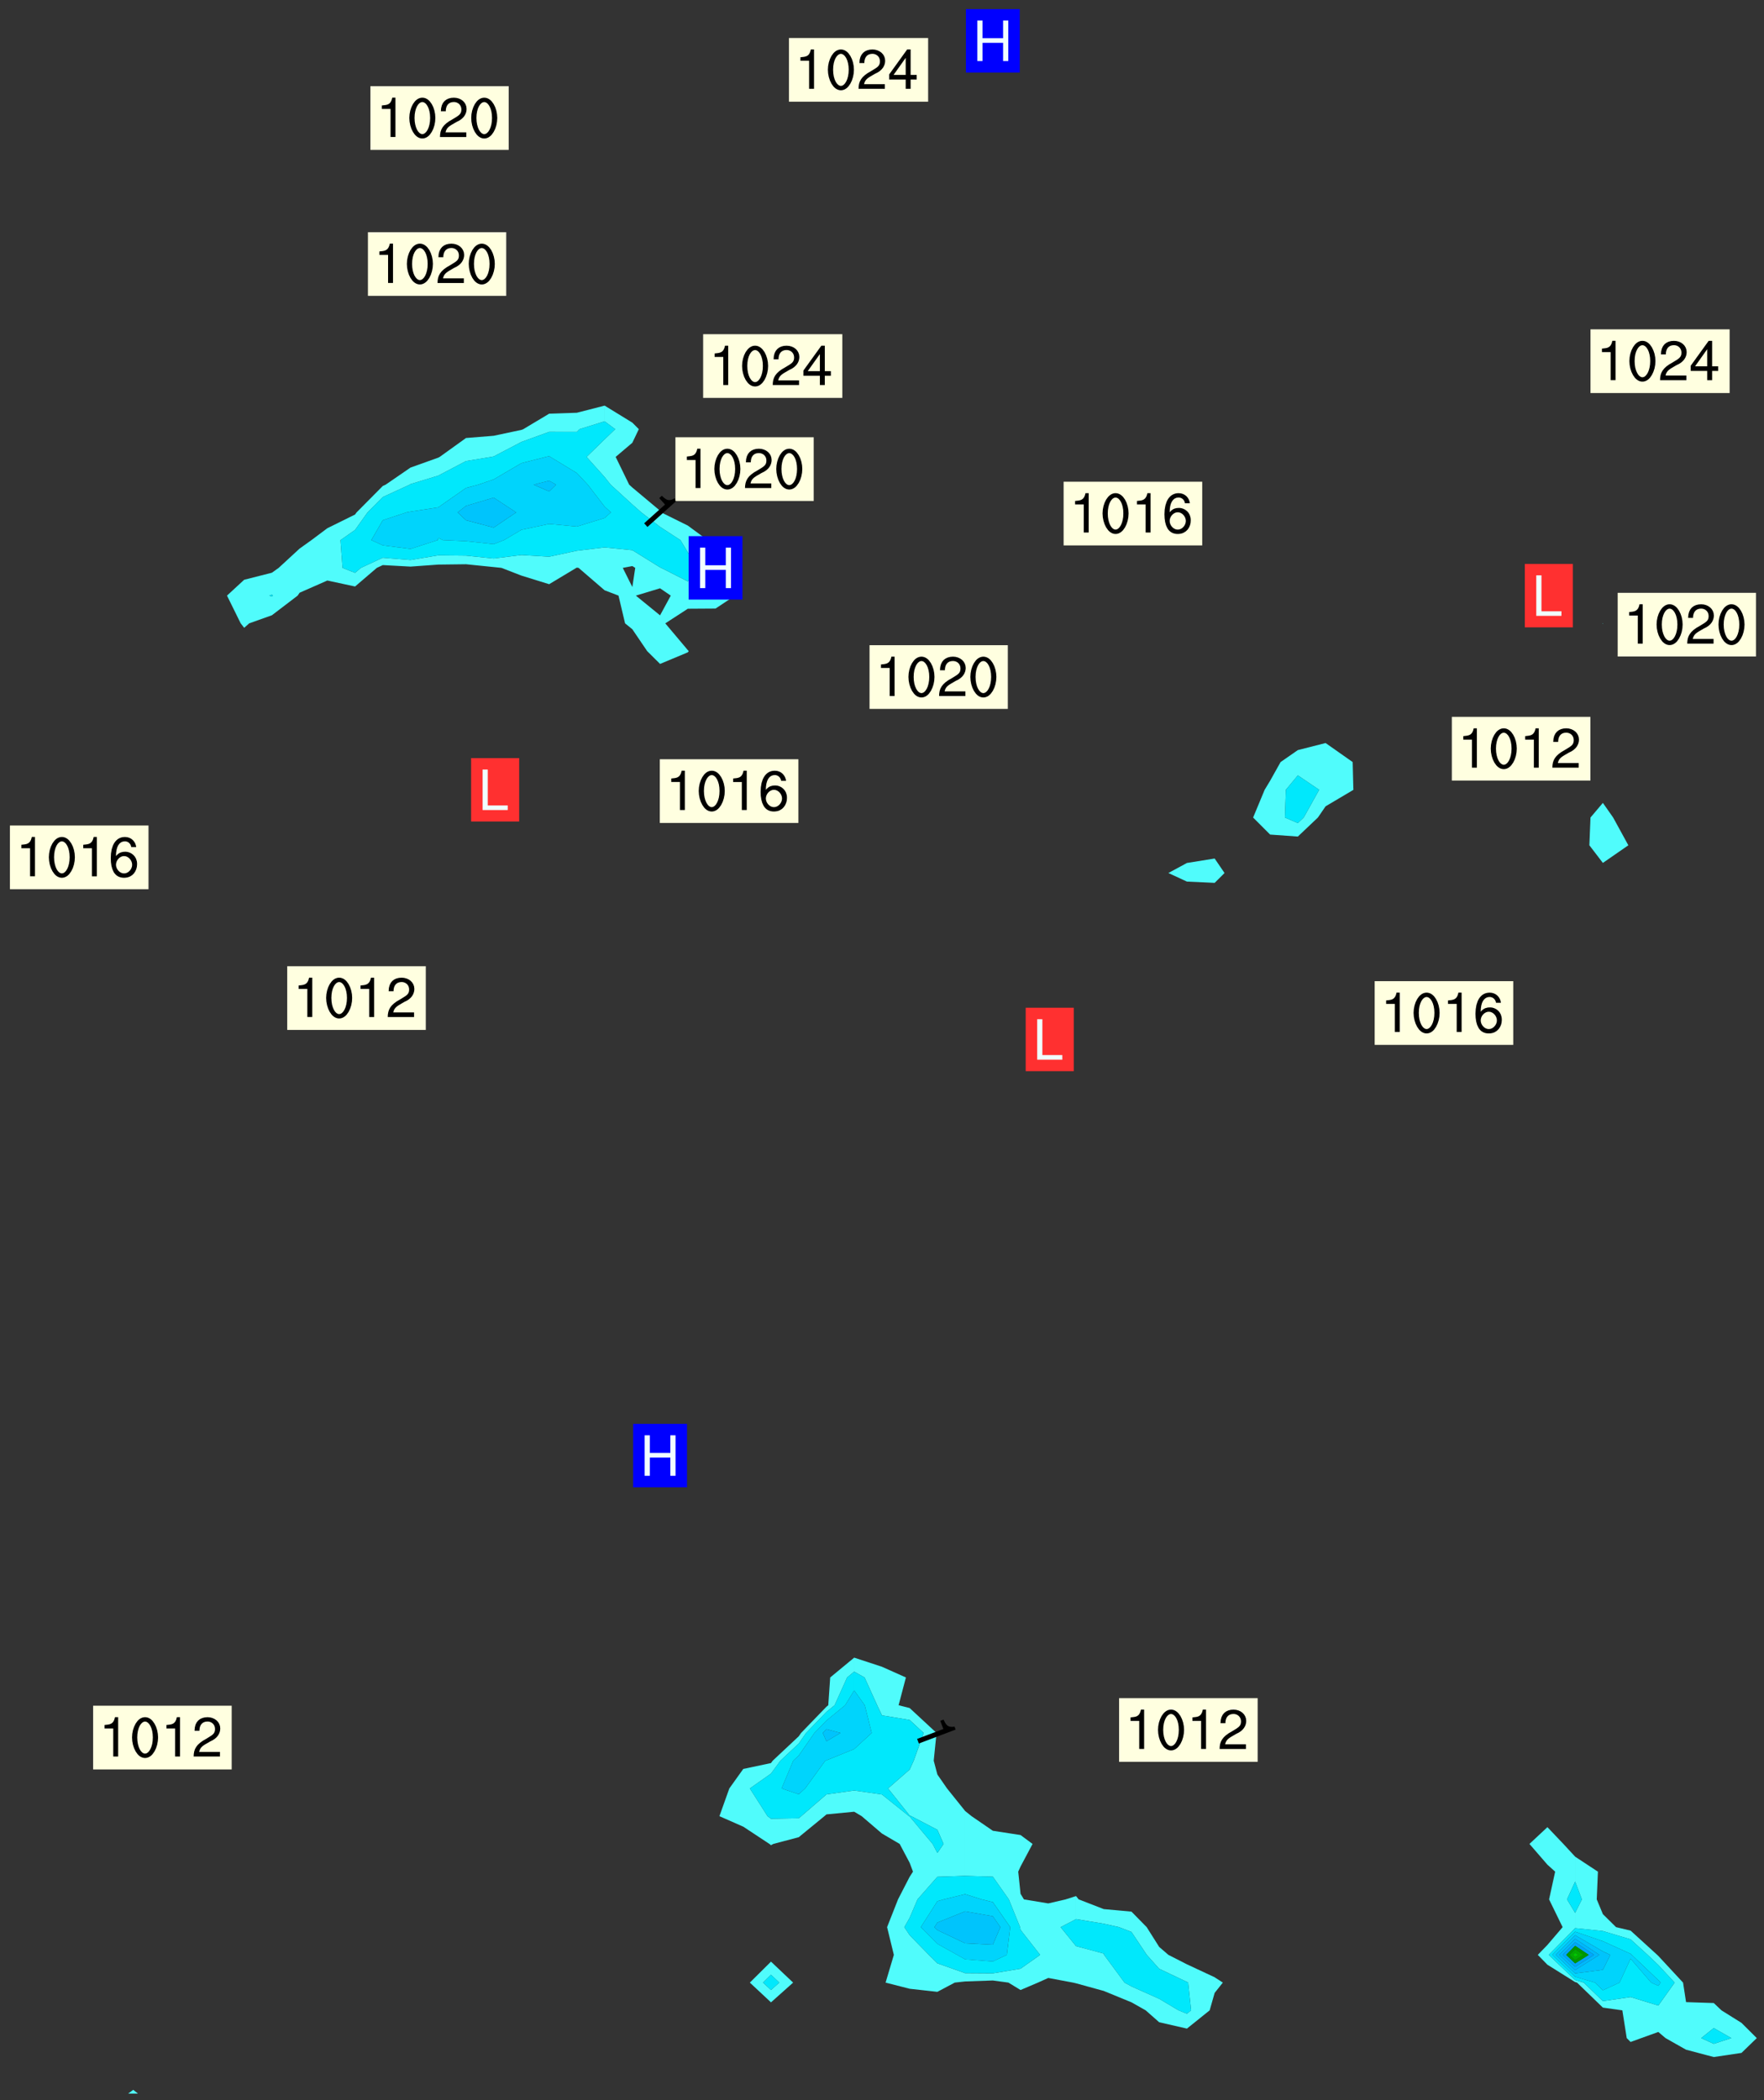<svg xmlns="http://www.w3.org/2000/svg" role="img" xmlns:xlink="http://www.w3.org/1999/xlink" viewBox="163.50 244.50 264.25 314.50"><rect x="163.50" y="244.50" width="264.25" height="314.50" fill="#333333" stroke="none"/><defs><clipPath id="a"><path d="M154.383 234H155v324h-.617zm0 0"/></clipPath><clipPath id="b"><path d="M154.383 234H457.617v324H154.383zm0 0"/></clipPath><clipPath id="c"><path d="M457 234h.617v324H457zm0 0"/></clipPath><clipPath><path d="M154.383 553H157v5h-2.617zm0 0"/></clipPath><clipPath><path d="M154.383 551H155v4h-.617zm0 0"/></clipPath><clipPath><path d="M165 553h4v5h-4zm0 0"/></clipPath><clipPath><path d="M178 553h2v5h-2zm0 0"/></clipPath><clipPath><path d="M190 553h4v5h-4zm0 0"/></clipPath><clipPath><path d="M200 555h9v3h-9zm0 0"/></clipPath><clipPath><path d="M212 556h9v2h-9zm0 0"/></clipPath><clipPath><path d="M227 553h4v5h-4zm0 0"/></clipPath><clipPath><path d="M240 553h4v5h-4zm0 0"/></clipPath><clipPath><path d="M251 554h7v4h-7zm0 0"/></clipPath><clipPath><path d="M263 554h7v4h-7zm0 0"/></clipPath><clipPath><path d="M276 554h6v4h-6zm0 0"/></clipPath><clipPath><path d="M288 554h7v4h-7zm0 0"/></clipPath><clipPath><path d="M300 554h8v4h-8zm0 0"/></clipPath><clipPath><path d="M312 556h9v2h-9zm0 0"/></clipPath><clipPath><path d="M312 557h2v1h-2zm0 0"/></clipPath><clipPath><path d="M324 556h10v2h-10zm0 0"/></clipPath><clipPath><path d="M337 555h9v3h-9zm0 0"/></clipPath><clipPath><path d="M349 555h9v3h-9zm0 0"/></clipPath><clipPath><path d="M362 555h9v3h-9zm0 0"/></clipPath><clipPath><path d="M374 555h9v3h-9zm0 0"/></clipPath><clipPath><path d="M387 555h8v3h-8zm0 0"/></clipPath><clipPath><path d="M399 556h9v2h-9zm0 0"/></clipPath><clipPath><path d="M411 556h10v2h-10zm0 0"/></clipPath><clipPath><path d="M424 557h10v1h-10zm0 0"/></clipPath><clipPath><path d="M436 557h10v1h-10zm0 0"/></clipPath><clipPath><path d="M434 555h3v3h-3zm0 0"/></clipPath><clipPath><path d="M436 556h3v2h-3zm0 0"/></clipPath><clipPath><path d="M448 557h9.617v1H448zm0 0"/></clipPath><clipPath><path d="M154.383 541H155v10h-.617zm0 0"/></clipPath><clipPath><path d="M154.383 539H158v3h-3.617zm0 0"/></clipPath><clipPath><path d="M449 543h8.617v5H449zm0 0"/></clipPath><clipPath><path d="M154.383 529H158v8h-3.617zm0 0"/></clipPath><clipPath><path d="M154.383 517H158v7h-3.617zm0 0"/></clipPath><clipPath><path d="M455 518h2.617v2H455zm0 0"/></clipPath><clipPath><path d="M154.383 505H159v6h-4.617zm0 0"/></clipPath><clipPath><path d="M455 505h2.617v2H455zm0 0"/></clipPath><clipPath><path d="M154.383 494H159v4h-4.617zm0 0"/></clipPath><clipPath><path d="M455 491h2.617v2H455zm0 0"/></clipPath><clipPath><path d="M154.383 481H159v4h-4.617zm0 0"/></clipPath><clipPath><path d="M454 478h3.617v2H454zm0 0"/></clipPath><clipPath><path d="M454 479h3.617v2H454zm0 0"/></clipPath><clipPath><path d="M154.383 468H159v5h-4.617zm0 0"/></clipPath><clipPath><path d="M455 466h2.617v2H455zm0 0"/></clipPath><clipPath><path d="M454 467h3.617v2H454zm0 0"/></clipPath><clipPath><path d="M154.383 455H159v6h-4.617zm0 0"/></clipPath><clipPath><path d="M455 454h2.617v1H455zm0 0"/></clipPath><clipPath><path d="M454 455h3.617v1H454zm0 0"/></clipPath><clipPath><path d="M154.383 442H158v8h-3.617zm0 0"/></clipPath><clipPath><path d="M455 442h2.617v2H455zm0 0"/></clipPath><clipPath><path d="M454 443h3.617v2H454zm0 0"/></clipPath><clipPath><path d="M154.383 430H158v7h-3.617zm0 0"/></clipPath><clipPath><path d="M456 430h1.617v2H456zm0 0"/></clipPath><clipPath><path d="M455 430h2.617v3H455zm0 0"/></clipPath><clipPath><path d="M154.383 418H159v6h-4.617zm0 0"/></clipPath><clipPath><path d="M449 418h8.617v6H449zm0 0"/></clipPath><clipPath><path d="M456 418h1.617v2H456zm0 0"/></clipPath><clipPath><path d="M154.383 406H159v5h-4.617zm0 0"/></clipPath><clipPath><path d="M449 406h8.617v5H449zm0 0"/></clipPath><clipPath><path d="M456 407h1.617v2H456zm0 0"/></clipPath><clipPath><path d="M154.383 394H159v4h-4.617zm0 0"/></clipPath><clipPath><path d="M449 393h8.617v6H449zm0 0"/></clipPath><clipPath><path d="M456 393h1.617v3H456zm0 0"/></clipPath><clipPath><path d="M154.383 381H159v5h-4.617zm0 0"/></clipPath><clipPath><path d="M453 373h4.617v5H453zm0 0"/></clipPath><clipPath><path d="M154.383 370H159v2h-4.617zm0 0"/></clipPath><clipPath><path d="M154.383 356H159v5h-4.617zm0 0"/></clipPath><clipPath><path d="M453 352h4.617v5H453zm0 0"/></clipPath><clipPath><path d="M154.383 343H159v6h-4.617zm0 0"/></clipPath><clipPath><path d="M154.383 329H157v9h-2.617zm0 0"/></clipPath><clipPath><path d="M453 331h4.617v5H453zm0 0"/></clipPath><clipPath><path d="M154.383 317H158v8h-3.617zm0 0"/></clipPath><clipPath><path d="M455 318h2.617v2H455zm0 0"/></clipPath><clipPath><path d="M154.383 305H158v7h-3.617zm0 0"/></clipPath><clipPath><path d="M454 297h3.617v7H454zm0 0"/></clipPath><clipPath><path d="M154.383 294H159v5h-4.617zm0 0"/></clipPath><clipPath><path d="M154.383 281H159v5h-4.617zm0 0"/></clipPath><clipPath><path d="M454 272h3.617v7H454zm0 0"/></clipPath><clipPath><path d="M154.383 268H159v6h-4.617zm0 0"/></clipPath><clipPath><path d="M154.383 258H159v2h-4.617zm0 0"/></clipPath><clipPath><path d="M154.383 245H159v3h-4.617zm0 0"/></clipPath><clipPath><path d="M154.383 245H155v2h-.617zm0 0"/></clipPath><clipPath><path d="M453 239h4.617v6H453zm0 0"/></clipPath><clipPath><path d="M356 234h4v9h-4zm0 0"/></clipPath><clipPath><path d="M415 234h2v9h-2zm0 0"/></clipPath><clipPath><path d="M154.383 234H159v1h-4.617zm0 0"/></clipPath><clipPath><path d="M210 234h5v5h-5zm0 0"/></clipPath><clipPath><path d="M232 234h3v5h-3zm0 0"/></clipPath><clipPath><path d="M252 234h4v5h-4zm0 0"/></clipPath><clipPath><path d="M284 234h7v4h-7zm0 0"/></clipPath><clipPath><path d="M295 234h10v2h-10zm0 0"/></clipPath><clipPath><path d="M312 234h8v3h-8zm0 0"/></clipPath><clipPath><path d="M444 234h10v2h-10zm0 0"/></clipPath><clipPath><path d="M442 234h4v2h-4zm0 0"/></clipPath><g id="d" clip-path="url(#clip1)"><path fill="#fff" fill-opacity="0" fill-rule="evenodd" d="M-.004-.004h1000v1000h-1000zm0 0"/><path fill="#d3d3d3" fill-opacity="0" fill-rule="evenodd" d="M154.441 400.434v20.5l.062-.043.188-.227.16-.246.168-.238.207-.203.246-.137.125-.066.074-.035.082.082.168.238.094.281.184.23.234.16.273.066.281.016.121-.035.117-.121.176-.23.152-.254.156-.246.129-.266.117-.273.164-.242.125-.266.176-.234.203-.207.133-.262.121-.273.133-.266.105-.277.137-.262.141-.258.02-.023.164-.203.176-.234.168-.242.199-.211.23-.168.223-.184.23-.168.227-.18.223-.18.219-.191.172-.234.18-.234.148-.254.152-.25.148-.258.164-.242.176-.238.168-.238.172-.242.164-.242.164-.246.16-.246.145-.258.125-.273.125-.27.109-.277.043-.297.051-.297.094-.285.105-.281.125-.273.086-.285.098-.285.039-.301-.062-.133-.105-.113-.18-.23-.242-.152-.215-.195-.105-.277-.121-.051-.156.016-.281-.012-.273-.059-.277-.043-.258-.121-.207-.207-.191-.223-.234-.164-.234-.168-.129-.27-.078-.293-.066-.293-.016-.137-.098-.145-.184-.23-.23-.168-.227-.18-.215-.199-.176-.234-.055-.301-.039-.133-.086-.137-.199-.215-.207-.207-.18-.234-.137-.266-.195-.219-.145-.262-.184-.23-.207-.207-.234-.168-.246-.145-.262-.105-.262-.109-.273-.074h-.277l-.281-.004-.266-.105-.254-.121-.258-.125-.254-.129-.242-.156-.25-.129-.277-.051-.281.004-.031-.004m0-166.371v154.969l1.992.234 1.793.062 1.359.434 1.234.809.188-.434.492-.188 1.176.434 1.852.375 1.484.059 2.039.125.68-.559.738.809 1.73.559 1.297.309 1.484.125.742-.312.246.062.371.125.246.621.555-.312.805-.059.805-.684.738.434.68-.309.867-.438 1.109-.059 1.422.121 1.484.25 1.355-.188.805-.805 1.359.184 1.422-.184.926.742h1.234l.496.621.742-1.238.555.059.988.145.867.25.801-.371.746-.25.742.062 1.359-.062 1.051-.184 1.051-.25.992.188.68.371.742.559.309.496.062.371.125.934.184.805.742.434 1.055.371h.43l.062.621.25.684.367 1.117.496 1.18.68.805.188.621.309.309h.805l.371.062.555.188.746.312.492-.062v.246l.062.434.062.438.184.059h.559l.371.871.742.992.742.867 1.051 1.117.93.496 1.176.188.863.062h.805l1.422-.188 1.484-.434h.125l.246-.125.684-.246.371-.809.492-.184.309.555-.43 1.059-.371 1.055-1.055.93-1.051.746-1.238.246h-.555l-.805.125-.555.125-.621.184-.371-.371-.492-.309-.434.496.246 1.613 1.176 1.238.496.375 1.266 1.273 1.27 1.27 1.297 1.492 1.055.93.742.621H223.5l.371.371.559.125h1.359l1.301.125 1.113-.25.617-.188.062-.062.188-.121.492-.312.312-.184.617-.062.867-.559.863-.496.621-.934.492-1.055.062-.867.062-1.18v-.684l.125-.621.176-.59.008-.031.188-1.488v-.125l.219.387.027.051.059.027.312.156h2.227l.742.062.062.188-.309.309-.246.312h-1.117l-.121.434-.25.621-.062.246.312.125-.062.188-.062.559-.062.434.25.309.617.312-.309.621-.25.742-.059.621v.559l.059.312h.371v.309l.125.434.062.25.062.062.125.371.43 1.242.125 1.18v.93l-.309.992-.246.621-.188.809-.062.371v1.117l.062.496.188.621.059.684.062.109.188.324.027.324.023.285.012.137v.93l.113-.137.18-.215.016-.02.371-.25.184.375.062.68-.188.375v.371l-.184.559-.188 1.492v.559l.16.289.027.047.184.344.188.188-.062.371.062.934.035.246.09.621h.121l.027.148.035.227.078.23.043.133.059.176.074.227.117.352.129.402.242.777.188.406.117.266.004.012v.992l.055.152.016.035.047.133.133.363.082.57.039.297.004.062.043.59.016.219.074.766.051.535.039.145.18.633.027.094.133.262.094.191.227.453.094.191.012.02.016.016.02.012.012.012.086.07.039.027.031.027.105.086.062.559.008.02.062.195.113.344.016.012.094.094.07.074.191.191.043.055.113.152.055.07.027.039.059.078.141.191.121.16.051.023.07.039.043-.039.09-.074.133-.109.109-.09.008.004.281.043.512.078.434.684.559-.188.617.312.246 1.18.188.992-.062.684-.125.621-1.297.434.863 1.305.746.371.492 1.117.496 1.117.309 1.492.742.992.621 1.492.184 1.117.434 1.988.867 2.855.371.992v.496l.062.062.801 1.367 1.055.934 1.422 1.801.371.434.68 1.988.68 2.605.992 2.422 1.234 2.922.805 2.918.68 1.43 1.301 1.984 1.484 1.863 1.301 1.117 1.73-.059.867-.809v-.25l.246-.121.434-.25.617-.621.25-.559-.125-.438.434-1.117.121-.621.188-.371 1.176-.621 1.113-.496 1.113-.125.617-.125-.062-.309-.062-.684.125-.996.742-1.055.68-.93.188-.746.555-1.117 1.051-.25h.312l.371.371h1.051v-1.801l-.125-1.055-.062-1.055-.059-.871v-1.676l.059-1.305.25-1.117.68-1.492L278 468.367l.121-.328.434-1.16.371-1.305.309-1.18.125-.312.125-.805v-.438l-.188-.992-.555-.496-.125-.496-.309-.25.309-.371.309.371-.121-.559-.188-.871-.246-.867-.188-.934.062-.434.246-.684v-.992l-.059-.25h-.062l-.188-.246-.121-.25-.188-1.242-.062-1.488.062-.809.805-1.055.867-1.43.988-.559.926-.059.992.555.805-.371.742-1.305.492-1.238.188-.125 1.297-.375 1.363-.184.434-.188 1.977-.746.621-.805v-1.18l.617-.996 1.363-.93 1.234-1.023 1.238-1.027 1.793-1.238 1.301-1.492 1.484-1.117 1.113-.684.246-.371.246-.062 1.055-.992 1.113-1.43 1.113-1.426 1.359-1.613 1.301-1.055 1.609-.934 1.543-.867 1.734-.496 1.297-.559 1.672-1.555.867-1.055.246-.684 1.051-1.117-.184-.93-.434-1.551.617-1.613.93-.496 2.348-1.117.992-.375.68-.496.496-.867.184-.621.559-.684.309.062v.25l-.062.309-.125.621v1.305l.062.184.25-.062.309.125.371.809.805-.125.555-.434.434.125.062-.809.246-.434.309.992.312.371.184-.062.617-.184.684.184.43-.246.312-.496.371-.062.371.188.059-.5.496.062.617.062.559-.496.309.746.371-.375.621-.434.184-.559.496-.68.988 1.301.434.25.496-.684.988-1.18.496-.746v-.246l-.062-.867-.246-1.305.742-.559.371-1.055.43-.25.559 1.055.805.438 1.297-.125 1.113-.375.684.5.988 1.488.742 1.301.371 2.051.125 1.488.371 1.551.371 1.43.988 1.613.434.742.555.746.434.992.684.621.184-.309.617.867.867.188.062 1.117.062.031 1.391.715 1.453.742 1.176.621.125.621-.309.621.801.559.188.559-1.176-.496-.309.867.68 1.367.988.551.125.07.309-1.305.371 1.117.805 1.242.68 1.117.621 1.242.062.746.43.805.188 1.551.309 1.555v2.109l-.617 1.676-.309 1.676-.434 1.43-.125 1.117-.125.684.621.246.988-.68-.371.867.496.434 1.051.375.988.496.684-.992.492.559.68-.062.496.434 1.051-1.242.992-.867 1.113-.746 1.113-.992 1.547-.746 1.422-.871.496-2.297v-1.984l.492 1.117.496 1.984.68-.309.805.93.988.871 1.238.621.742.184v.5l-.062.059h.062v1.18l-.062.871.188 1.801.184 2.109.434 2.547.559 2.109.617 1.617.496 2.422.492 1.613.25-.434.434-.375.121.551.309 1.375.312.715.492 1.148.371.871.25 1.426.184 1.305-.184 1.43.184 1.055-.863-.188-.125.746.742.559.68.371.434.25-.125.871-.246.93v1.117l-.992 2.484-.367 1.367-.125 1.305 1.051.809-.496 1.18-.121.867-.496 1.492-.496 1.676-.43 1.555-.188 1.801v1.551l.309.934.188-.027.742-.098 1.051-.062 1.051 1.242.988.992.621.312.555.867.93 1.367 1.176 1.059.555 1.426.805.871.805.809 1.176 1.305.246.992.25 1.801.371 1.367.059 1.613.125 1.68.371 1.055.805.621.062 1.242-.125 1.492.617 1.117.125.746.805 1.055 1.051 1.43.93 1.055.617 1.305.188 1.305.926.992.988.699.684.484 1.297 1.117.125.105.742.641 1.422.559 1.484 1.18.988.434 1.363.809 1.176 1.117.434-.125.371.438.371-.375.246-.621.617-.371.742.371.805.375.68.371.434-.746.172-1.105.078-.508-.621-1.059-.988-1.926-.559-1.426-.988-.809-.742-.496-.617-1.926-.062-1.492-.062-1.055-.125-1.617.188-1.242.125-1.242v-1.863l-.188-1.305-.617-1.18-.805-1.242-.867-1.18-.926-.684-.742-.559-.621-.496-.68-.746-.68-.809-1.238.062-.867-1.367-1.234-1.426-1.484-1.18-1.734-.188-1.793-.312-1.301-1.551-.492-.312-.062-.059-.496-1.059-.309-1.738-.371-1.863-.617-.992-.93-.996-.496-1.488-.184-1.68-.559-1.055-.988-.25-1.301.5-.988-.25-.309-.871-.246-1.738-.188-1.738v-1.43l.188-.621.555-.93.125-1.055.496-.438.492-1.055v-1.117l.309-.996.559-1.738.742-1.488.863-1.43.125-1.676.25-1.801.246-1.555-.125-1.18-.246-1.18 1.297-.496h.621l.988-.125 1.051.125 1.113.312.312.559-.125 1.18-.062 1.117-.062 1.367.309.742.434.062-.309-.371.559-.062 1.359.062 1.051.125.992-.188 1.051.25 1.051.992.742.559.68.934.742.309.559.434.184-.246.496.309.496 1.367.309.621.68.434v.188l.434.434.434.621.062.496-.371-.371v.309l.43 1.367.434 1.242.93-.184.492-.871.496-.25.621.375.184.992L410.25 477v1.117l.992.062.805-.434.43.059.496.066.805.059.555.312.312.309.555.125.742 1.18 1.055.375.801.309.621.621-.371.934-.742.992-.125.746-.062.93.062 1.18.246 1.242.496 1.242-.496.438.188.496.926-.062 1.426-1.055 1.051-1.43.926-.93 1.176-.5.062-.023.93-.348.121-.125.25-.309-.062-.746-.68-.996v-1.18l.742.684.863 1.059.992.371.371-.871-.559-1.055.309-.559.621.125.121-.559.371.062-.121-.871.371-.312.309-.68.555-.188.867-.188.68.312.742.062.742-.438.742-.496.992-.559.434-.168.371-.141.617-.125.805-1.117.742-.375 1.668-.805.742-.312.684-.684.926-.062.25-.621.121-.93.309-.312.309-.184.062-.621-.309-.375.188-.371.246.062v-.496l-.188-1.305-.246-1.055.125-.375.371.312v-.438l-.062-.742.371-.559.434.121-.062-.742-.125-.934-.371-.25v-.805l-.121-.809v-.684l.062-.559-.188-.746v-.992l-.188-.371-.184-1.43-.188-1.488-.367-1.305-.434-1.305-.496-1.367-.371-1.363-.68-.746-.68-.684-.93-.871-.617-.992-.188-1.051v-.375h-.062v.371l-.617.062-.062-.312v-.184l-.125-.25-.43-.621-.621-.062-1.113-.246-.742-1.117-.867-.809-.926-.684-.742-.992-.434-.371-.492-.809-.93-.684-.867-1.117-1.176-.93-.184-1.305-.559-1.488-1.176-.746-1.113-1.055-.926-.996-.559-1.301.188-1.367.371-.992.184-1.305.559-1.363.617-1.367 1.113-1.055 1.051-.992 1.117-.934.367-1.488.746-.684.43-.559.93-.434.988-.371.992-.809.184-.93 1.051-.559.867-.496.867.309.309-.246.059-.312.867-.371.559-.375.309.375.926-.188.438-.867.43-.062.742.309 1.98.559.125.496.492.496 1.055-.062.988-.68.68-.312.434.809-.371 1.117-.371 1.055-.062.371.188.746.867 1.738.738 1.363 1.055.684 1.609-.742.059-1.18-.371-.809-.805-1.18.559-1.305.617-1.426.867.289.062.023 1.484-.438.926-.434.246-.371.93.121 1.363-.184 1.109-.312 1.055-.992 1.051-.184.164.129V234.062h-208.129v5.883l.43.188 1.117.492 1.484-.309 1.605-.246 1.918.309 1.918.617 1.73.125 1.672.617 1.301.125 1.605-.492 1.734-.125 1.238.68.738.559 1.055-1.055 1.051-.988 1.176-.309h1.113l.555.492.062 1.547-1.176 1.301-1.051.062-.988-.496-1.113.559-2.105.309-1.73-.742-1.426-.434-1.914.246-1.855-.246-1.734-.121-1.605-.312h-1.363l-1.609.312-1.051-.312-.184-.617-.434-.309-.188 1.238-.43.492-1.117.125-.988.867-.867 1.422-1.113.742-1.176.434-.371 1.488-.246 1.422-.434 1.176.062 2.105.434 1.797 1.051 1.484-1.301-.188-.988-1.918-1.176-2.043-1.234-.988-.496-1.734.184-1.922.621-1.668 1.234-.312.742-1.297 1.055-1.117 1.422-1.113 1.176-1.113.926-.68 1.055-.125v-5.883h-74.453v6.062l-.062.617-.863 1.301-1.051 1.176-.988 1.918-.434.559.246 2.352.617 1.484 1.051.68.617.742.559 1.238.492 1.547.496.746-.555 1.668-.867.559-1.73.496-.738 1.547-.094.625-.156.551-.801 1.113-.805.621-.555 1.793-.68.559-.371.93-1.422.309-1.113.434h-.43l-.617-.062-.496-.496-.434-.559-1.109-.492-.867.062-.68.742-.863-.371-.742-.371-.863.246h-.371l-.555.496-.742-.371-.188-1.238-.121-1.488-.371-2.043-.371-1.113.125-1.422-.25-.93.125-1.855 1.965-4.262.816-.629.68-1.918 1.605-.742 1.359-.434-.125.434v.988l1.113-.371.555-1.113.062-1.113.184-1.176.805-.496.492.617.371 1.238 1.176-.371.617-.434.988.621.371.492 1.543-.617-.121-.93-.93.062-.926.125-1.113-.188-.617-.371-.059-.863.738-1.734.559.555.43.684.621-.309.059-.434.434-.93.68-.125.617 1.98.988-.555.988-.992 1.234-.805.867-.184v-6.062h-20.527m3.527 187.312l-.031.195.031.117.086.102.094-.16.117-.035h.156l.07-.176.203-.207.074-.129v-.16l.016-.129.082-.148.238-.16.199-.207.23-.172.074-.133.043-.172-.125-.066h-.09l.062-.152.074-.285-.031-.133-.129-.113-.242.148-.117.273-.047.129-.098.125-.148.254-.043.297-.047.129-.113.117-.258.117-.121.066-.09.129.066.246-.109.133-.078.16m75.758 53.129l-.012-.012v-.023l.012-.016.008-.02.016-.016.012-.008.02.008.008.012-.008.023-.008.016-.016.016-.016.008-.016.012m.383 2.223l-.004-.02v-.023l.004-.023.004-.02.008-.02.008-.023.008-.02.004-.016.008-.02.012-.016.008-.02.012-.016.016-.031.012-.02.012-.016.008-.02.008-.016.012-.012.016-.012.012.016v.02l-.004.016-.004.023-.004.027-.004.02-.008.02-.008.016-.012.016-.012.02-.008.016-.012.016-.004.016-.008.02-.012.02-.004.02-.008.02-.012.02-.008.012-.012.016-.023-.004m.031-4.453l-.016-.012.023-.023h.027l.004.02-.016.016h-.023m.555 8.777l-.004-.02.016-.016h.02l.008.016-.004.016-.016.012-.02-.008m.09-5.062l-.008-.02.023-.031.016-.016.012-.008.016-.012-.012.027-.008.02v.027l.008.02-.012.012-.023-.004-.012-.016m.176 4.617l-.008-.02.004-.023.012-.016.016-.008.016.02-.016.039-.008.016-.016-.008m1.223-3.652l-.012-.02.008-.02.012-.016.02-.008.02.008-.004.023-.008.016-.016.012-.02.004m.48 1.258l-.008-.02.012-.012.016-.008.012-.016.016-.012.012-.016.016-.008.023-.031.016-.012.012-.012.012-.016.012.016v.023l-.031.039-.012.008-.008.02-.012.012-.031.023-.012.012-.023.008h-.02m.324 23.496l-.004-.023.008-.023.008-.016.016-.016.016.008-.004.02-.004.023-.008.02-.008.016-.02-.008m.031 15.105l-.012-.016v-.023l.031-.012.02.004.016.012.004.02-.004.02-.012.016-.016.008-.016-.012-.012-.016m.055-1.574l-.008-.016.016-.012.016-.004h.023l.016.008.004.02-.008.016-.023.004-.02-.008-.016-.008m.016-43.504l-.008-.016.008-.02.012-.012.02-.012.008-.016.016-.012.02-.008.016.012-.02.039-.012.016-.016.008-.016.016-.008.012-.02-.008m.207 3.309l-.012-.012v-.027l.008-.016.016-.012.012-.012.023-.012.016.008.008.023-.004.02-.008.016-.023.004-.023.008-.012.012m.18-.484l-.004-.02v-.023l.004-.023v-.023l.016-.039v-.023l.008-.02.004-.02.008-.023.004-.02.016-.039.004-.023.008-.016.016-.039.008-.016.012-.016.023.004v.023l-.02.059v.023l-.008.02-.004.023v.02l-.012.02-.004.023-.004.02-.004.023-.004.02-.008.023-.004.02-.008.02-.008.047-.008.02-.023-.004-.008-.02m.109 43.426l-.016-.012.012-.016.023-.02h.023l.02.008.012.016-.008.016h-.047l-.02.008m.203.031l-.004-.023.02-.004.012-.012h.02l.016.016-.008.02-.016.012h-.02l-.02-.008m.184 3.055l-.016-.008.012-.016.012-.012.012-.016.02-.008h.02l.02.008.016.012.008.023-.008.016-.016.012-.02.008-.004-.004h-.016l-.039-.016m.039 1.539l-.008-.023v-.02l.008-.02.016-.008.02.016.012.02.008.02.004.016-.004.02h-.027l-.016-.008-.012-.012m.191.062l-.008-.02.004-.027.012-.016.023-.008.008.016.004.023-.008.02-.012.012h-.023m.004-24.074l-.008-.023.004-.02.012-.016.012.008.012.016.004.023-.012.012h-.023m.02-.77l-.012-.016.012-.012.023-.008.016.008.004.012.012.023.008.039-.02.012v-.004l-.012-.008-.023-.031-.008-.016m.039 20l-.023-.008.004-.02.012-.016.016-.012.012-.012.016-.012.008-.016.012-.02.012-.012.02-.004.012.016-.004.027-.012.016-.008.016-.031.023-.012.008-.031.023m-.008-13.707l-.016-.012v-.027l.008-.016.02-.008.016.023v.023l-.004.02-.023-.004m.062 20.535l-.012-.016.004-.023.012-.012.023.008.016.012.008.02.004.02-.004.023-.016.008-.008-.016-.012-.012-.016-.012m.016-20.484v-.02l.008-.016.02-.008.016.008v.016l.008.047-.004.02-.008.02-.02-.008-.008-.016-.008-.02-.004-.023m.066 30.746l-.004-.02v-.023l.008-.016.023.016.008.023.004.02-.008.023-.023-.004-.008-.02m.031-22.074l-.004-.02v-.027l.023-.031.012-.008h.027l.027.008.023.031.004.02v.023l-.008.016-.004.004-.012.008-.012.004-.008.004h-.027l-.023-.004-.008-.012-.012-.016m.027 12l-.016-.008.004-.027h.043l.004.023-.016.008-.02.004m.043 10.566l-.008-.016.016-.008.016.012.008.016.012.016.012.012-.008.023-.012-.008-.016-.016-.008-.016-.012-.016m.031-30.648l-.004-.023.008-.016.016.02.012.016.004.023.008.016.008.02-.004.023-.02-.004-.008-.02-.008-.016-.008-.02-.004-.02m0 8.98v-.023l.016.012.023-.004h.051l.016.008-.008.023-.016.004h-.023l-.047-.008-.012-.012m.055-3.449l-.012.012v-.023l.012-.016.008-.016-.004-.023-.004-.02.004-.027.012-.008.02-.008h.023l-.004.031-.016.012-.012.016-.016.031-.004.02-.008.02m0-5.242l-.004-.023.012-.012.031.012v.023l.004.023-.004.02-.02-.004-.012-.016-.008-.023m.027 15.215l-.012-.012.008-.02.023-.012.027-.004.012.016v.02l-.016.016h-.023l-.02-.004m-.004-22.062l-.008-.02.012-.012.031.008.023.031.008.016.008.023-.008.02-.016.012-.016-.008-.008-.023-.008-.016-.008-.02-.012-.012m.031 37.758l-.016-.008.012-.016.047.016.02.008-.004.023-.016.008-.016-.008-.012-.012-.016-.012m.004-30.641l-.008-.02.008-.023.008-.016.031.008.008.02.004.02.012.016-.016.008-.02.008-.012-.004h-.008l-.008-.012v-.004m.137-32.543l-.008-.016.008-.02.02.008.027.023v.098l-.004.012-.004.008-.012.016-.016.012-.02.004.008-.02.012-.016v-.023l.004-.023v-.027l-.004-.02-.012-.016m.016 48.375l-.008-.016.004-.02.012-.016.02-.008.02.004.012.016v.023l-.016.012-.02.008-.023-.004m.074 1.18l-.012-.016.016-.016.008-.012.016-.008.016-.012.012-.012h.027l-.004.023-.008.008-.008.004-.008.016-.012.012-.016.012h-.027m-.004-31.125l-.004-.023.008-.016h.023l.012.016.008.02.012.016.016.004.027-.004.02-.008.016-.004.02-.008.016-.012.012-.012.016-.012.012-.016.008-.016.016-.039.008-.016.012-.016.008-.016.016-.012.012-.016.004-.016.008-.023.008-.016.012-.02.008-.016.016-.012.016.012-.004.02-.008.023-.008.016-.008.023-.008.016-.008.02-.004.023-.008.023v.016l-.008.023-.008.02-.008.016-.023.031-.047.023-.016.012-.02.012-.016.008-.02.008-.016.008-.02.008-.016.008-.023.004h-.02l-.02-.008-.012-.016-.008-.02v-.02l-.008-.02m.074 44.965l-.008-.02.008-.023.016.004.004.012.008.02.012.012.016.012.012.016-.012.016-.02-.004-.012-.012-.016-.012-.008-.02m.035-35.656l-.012-.016v-.023l.008-.02.012-.016.016-.008.012.016-.004.016v.008l-.008.016-.008.02-.016.008m.008 1.039l-.008-.02.008-.02-.004-.02.008-.023.02-.004.023.02.008.047-.004.023-.004.004-.012.004H239l-.012-.012m.035 7.344l-.02-.008.004-.023.027-.012.02.008.016.012-.004.023-.02.004-.023-.004m.09-8.621l-.02-.008.004-.023.004-.02.016-.039.023-.004.008.027-.004.02-.008.02-.012.016-.012.012m.141 40.742L239.246 541v-.023l.016-.039.008-.016.02-.008h.023l.016.012.012.02-.008.02-.016.008h-.027l.016.012.008.02v.031l.023.031.008.016.012.016.008.02.016.031.016.039.016.031.004.023v.023l-.02-.004-.012-.02-.004-.016-.008-.02-.004-.02-.012-.016-.008-.016-.012-.012-.023-.031-.023-.023-.012-.016-.008-.016-.016-.039m.047-40.969l-.02-.004.008-.02.012-.016.008-.039.008-.02.016-.008.012.012.008.02-.008.016v.023l-.004.02-.016.012-.023.004m-.012 36.355l-.004-.008.008-.02.02-.008.027.004.004.02-.008.016.012.012.016.008.004.023-.008.016-.02.008-.02-.016-.008-.016-.023-.031v-.008m.02-10.969l-.008-.02.008-.016.02-.008.016.008.004.023-.004.023-.02-.004-.012-.004-.004-.004m.039-16.777l-.02-.008.004-.02.035-.004h.02l.016.012-.012.016-.02.004h-.023m.02-.699l-.016-.012.012-.016.027-.008.008.023-.012.016-.02-.004m.016 17.402l-.008-.02.016-.012.016-.004.02.008.016.008.016.012-.004.023-.016.008h-.023l-.031-.023m.051 15.988l-.004-.02.008-.016.02.016.012.02.008.016.012.016-.004.023h-.023l-.008-.016-.012-.02-.008-.02m.004-39.191l-.008-.023.008-.016.016-.012.02.008.004.02-.008.016-.016.016-.016-.008m.008.242l-.008-.016.008-.02.012-.012.023.004.012.016-.008.016-.016.012h-.023m.047-2.52l-.008-.016v-.027l.008-.016.016-.008.02-.012.016-.008.016-.012.023-.023.016-.02.008-.012.016-.039v-.023l.008-.02v-.051l.008-.02.016-.008.016-.016.016.012-.004.023-.004.02-.012.023-.008.012-.004.02-.008.023-.004.02-.012.016-.016.039-.016.031-.023.031-.008.016-.016.016-.008.012-.016.016h-.008l-.008.004-.02-.004m0 33.094l-.008-.02.008-.016.027-.008.012.016-.004.023-.016.008-.02-.004m.156 8.523l-.012-.012.02-.004.02-.008.023-.004.023.004.016.012.012.012-.004.023-.02.004-.023-.008-.039-.008-.016-.012m.039-8.301l-.004-.023.027-.008.02.008-.004.02-.02.008h-.008l-.012-.004m.066-33.879l-.004-.02.004-.023.02.008.004.008.012.02.016.012.023-.004.016-.012.031-.016.016.012-.012.016-.016.016-.016.004-.016.012-.02.008h-.016l-.004.004-.02-.008-.016-.016-.004-.02m.016 2.727l-.008-.02.004-.023.012-.012.02-.004.012.012-.004.02-.008.02-.012.016-.016-.008m.066 39.449h-.023v-.023l.039-.039.016-.012.012-.012.012-.016.02.012-.004.012.004.023-.023.031-.012.008-.039.016m.008-39.32l-.02-.008.004-.02.016-.012.02-.004h.027l.012.016.004.016v.023l-.012.016h-.004l-.016-.008-.008-.016-.023-.004m-.012-3.562l-.004-.023.008-.023v-.043l-.004-.023.004-.023.008-.02h.023v.027l.004.016-.004.023-.004.02.004.023.008.023v.043l-.023.008-.016-.008-.004-.02m.035.387l-.012-.012v-.027l.016-.012.02-.008.012-.012.012-.016.016-.031.004-.02v-.023l-.012-.016-.008-.02-.004-.023.012-.02.012-.008.016.008.008.023v.012l.004.027v.023l.004.023-.004.023-.004.02-.004.016v.004l-.016.039-.012.012-.016.012-.02.008-.023-.004m.055 37.363l-.004-.016.012-.035.023-.008h.023l.016.012-.004.02-.012.016-.016.012-.016.008-.023-.008m.098 4.926l-.004-.023v-.023l.004-.02.008-.02.004-.023.008-.016.008-.02.012-.016.012-.012.023-.004.023.004.012.016-.004.016-.02.016-.012.012-.016.012-.012.016-.008.016-.004.023v.023l-.004.023-.016.008-.016-.008m.059-38.617l-.004-.023.016-.012.023-.012.023.008.012.012v.027l-.012.016-.012.012-.023-.004-.016-.008-.008-.016m.008 38.336l-.004-.02v-.051l.008-.02.016-.008.012-.012.02-.004.02-.008.008.012-.008.016-.012.016-.004.027v.047l.008.023v.023l-.004.02-.008.016-.02-.008-.016-.031-.016-.039m.047-13.914l-.02-.008.004-.023v-.02l.016-.016.016-.008.016.008.008.023-.008.02-.008.008-.008.004-.016.012m.121-23.945l-.016-.012.004-.02.004-.023.008-.016.016.012.004.02v-.016l.004.023-.008.02-.016.012m-.008-.191l-.004-.023.004-.02.008-.016.02-.008.004.02-.004.023-.008.016-.008.02.008.02-.012-.016v-.004l-.008-.012m.105 24.484l-.004-.02.004-.02.016-.012.016.012h.027l.016.008.012.016v.023l-.012.012-.023.008-.012-.012-.016-.012-.023-.004m.148-3.785l-.008-.02.012-.016.02-.008.012.02.012.016.008.016-.004.023-.016.008-.02-.004-.008-.016-.008-.02m.023 2.891l-.008-.02.023-.031.012-.012.016-.012.02.004.004.027-.012.016-.008.012-.016.016-.012.008-.02-.008m.008-18.973l-.008-.023.02-.008.027-.008.023-.004h.02l.016.012-.012.016-.02.008-.023.004h-.008l-.012.004h-.023m.141 7.992l-.012-.016.008-.02.02-.004.004.012-.004.023-.016.004m0 8.973l-.008-.016.008-.02.016-.008.02.008.004.027-.008.016-.02.008-.012-.016m.039-2.438l-.004-.023.008-.016.02.008.008.016.012.012.004.023-.008.02-.02-.004-.008-.004-.008-.008-.004-.023m.004 10.832l-.004-.02.004-.023.02.004.008.012.008.02.004.023-.012.016-.016-.012-.012-.02m.004-8.918l-.004-.02.008-.02.02.004.004.016.016.039.023.031.012.012.008.016.004.02.016.039v.047l-.008.023v.047l-.004.023-.008.016-.02-.004-.004-.023v-.117l-.008-.027-.004-.016-.004-.023-.012-.02-.008-.012-.008-.02-.008-.016-.012-.016m.008-16.906l-.008-.02.004-.023v-.02l.012-.02.012.016v.055l-.02.012m.027 14.289l-.008-.02h.031l.016.012.016.008v.023h-.027l-.016-.008-.012-.016m.043 6.27l-.016-.012.004-.023.02-.012.012-.016.016-.008h.027l.012.012.016.012-.012.02-.004.02-.012.012-.02.008-.023-.008-.02-.004m.023 8.438l-.004-.023.008-.02.012-.012.016-.012.012-.012.023-.004.008.016-.008.02-.023.031-.012.012-.016.012-.016-.008m.031-23.496l-.012-.016.008-.02.023-.012.016.012.012.016-.004.02-.012.016-.02-.004-.012-.012m.027-6.988l-.004-.023.012-.016.008-.02.008-.016.012-.012.012-.02.004-.02-.004-.023v-.023l.004-.02.023.008.008.016v.055l-.008.02-.012.012-.008.02-.008.016-.016.039-.008.016-.023-.008m.008 13.902v-.062l.008-.02v-.023l.004-.023.004-.02-.008-.047v-.027l.016-.039.016-.012.031-.016.02-.004.02-.008.023-.008h.02l.039-.012.02.004.023.004.02.004.02.008.016.008.023.004.016.012.016.008.023.031.008.016v.051l-.004.023-.008.016-.012.016-.023.023-.016.012v.004l-.016.008-.012.012-.012.016-.008.016-.008.02-.023.031-.012.012-.016.012-.012.008-.031.023-.02.008h-.023l-.02.004h-.047l-.012-.008-.004-.004-.016-.012-.008-.02-.008-.016-.008-.023v-.008m.016-15.352l-.016-.008v-.027l.016-.008.023.004.02.012.016.012.012.012.012.02.004.02.004.023-.023.004-.004-.008-.008-.004-.012-.016-.016-.012-.012-.016-.016-.008m.02 22.129l-.016-.008.023-.031.02.008.008.016-.016.008-.02.008m.023-14.57l-.004-.023.012-.012.016-.008.02.008.012.012-.004.023-.012.012h-.027l-.012-.012m.027 15.879l-.02-.004.012-.012.004-.023.008-.02.012-.016h.016l.02-.004.02.008.008.016-.004.023-.016.012-.016.008-.02.008-.023.004m-.004-20.012l-.012-.016.008-.016.023.004.016.012.016.008.012.012-.008.02-.039-.016-.016-.008m.164-3.078L241.125 504.5v-.023l.016-.008.023.008.023.031-.004.02-.016.008-.02-.004-.016-.012m.035 34.758l-.008-.016.012-.012.027-.004.02.004.02.008.008.016.008.02.004.023.004.02.008.047-.02-.008-.012-.016-.008-.016-.012-.016-.008-.016-.012-.012-.031-.023m.016-34.32l-.016-.008.004-.02.016-.012.016-.008.016-.012.012-.012.012-.016.008-.016.004-.023.016-.012.016.008v.027l-.008.039-.012.016-.012.012-.008.004-.012.008-.031.016-.02.008m.004 11.184l-.02-.008.004-.02.004-.023.012-.016.012-.012.016.012-.004.016-.004.023-.008.016-.012.012m.012-6.336l-.008-.02.004-.02.012-.016.016-.008.023-.004h.02l.016.012-.016.02-.02.004-.039.016-.008.012v.004m.16-1.891l-.012-.016.004-.02.012-.016h.023l.008.012v.023l-.012.008v.004l-.023.004m.012 6.387l-.008-.02.008-.016.012-.016.027.004.004.027.004.02-.012.016-.023-.004-.012-.012m.008 1.32l-.012-.012.008-.016.023-.031.02-.008.016-.004.016.012-.008.016-.012.016-.016.008-.02.008-.016.012m.113-.195l-.012-.004.012-.016.004-.023.004-.02.023.012-.016.039-.012.016-.004-.004m.008 19.418l-.016-.016.008-.016h.023l.016.008.016.016.004.023-.008.016h-.02l-.023-.031m.012-20.559l-.004-.02.004-.023.035-.016.023-.008.02.004.012.012.008.023-.008.023-.004.016-.016.008h-.004l-.02.008h-.023l-.012-.012-.012-.016m.039 13.164l-.02-.008.008-.02.008-.016.012-.016.012-.012.016-.012.051-.051.016-.012.012.027-.008.016-.008.02-.012.016-.008.016-.016.012h-.004l-.012.012-.016.008-.016.012-.016.008m.016-12.785l-.004-.023.016-.016.02.008.008.012.016.016.008.02v.02l-.012.016h-.023l-.023-.031-.004-.02m.031 20.863l-.012-.02v-.023l.008-.016.016-.012.02.008.008.02-.008.016.008.016-.004.023h-.023l-.012-.012m.035-21.309l-.008-.016v-.023l.012-.02.004-.016.012-.016.016-.012-.004.035-.004.02-.004.023.008.02.004.02h-.023l-.012-.016m.148 12.117l-.008-.02.008-.02.027.004-.004.02-.008.023-.016-.008m.016.734l-.012-.016.004-.023.016-.031.008-.023.008-.039.008-.02.008-.047v-.047l.004-.023.02.008v.043l.004.02v.027l-.004.02-.004.023-.008.02v.051l-.008.02-.016.031-.012.016-.016-.008m.023-.461l-.004-.02.008-.02.02.012.008.016.008.047-.012.016-.008-.004-.008-.008-.008-.02-.004-.02m.004-5.137l-.004-.016.016-.016.012.012v.027l-.02-.004-.004-.004m.023 4.59l-.012-.016v-.023l.008-.02.004-.023.016-.008.012.016-.008.02-.008.016-.004.023-.008.016m.039-4.707l-.02-.008.004-.027.004-.016.02.008v.023l-.008.02m.012 4.57l-.008-.016.008-.02.016-.012.008-.02.008-.012.012-.016.023-.004.02-.004.02-.008h.051l.012.012-.008.02h-.023l-.02.008-.02.004-.02.008-.016.008-.012.016-.004.02-.012.016-.016.008-.02-.008m0-4.777l-.004-.023.004-.023.023-.008.012.016v.023l-.008.02-.016.008-.012-.012m.051-13.07l-.016-.012v-.02l.023-.008h.023l.023-.004.031-.023.012-.012.016-.008.02.004.004.02.004.023-.012.016-.008.008-.008.004-.023-.004h-.023l-.023.008h-.023l-.02.008m.039 13.055l-.012-.016.008-.02.012-.016.008-.016.008-.02.008-.016.02-.008.008.016-.004.016-.008.023-.008.02-.008.016-.012.016-.02.004m.043-2.348l-.016-.012.004-.023.008-.012.02-.012h.023l.004.023-.012.016-.012.012-.012.004-.008.004m.023-5.445l-.016-.012.012-.016.02-.008h.027l-.004.02-.016.016h-.023m.188-6.086l-.008-.016.023.004.031.008.016.008.016.012.012.016.004.023-.008.039-.008.02-.004.02v.074l-.008-.008-.008-.004-.004-.02-.004-.023.004-.023v-.023l-.004-.027-.004-.02-.012-.016-.008-.02-.012-.012-.016-.012m.059-26.277l-.012-.016v-.027l.012-.016.008-.016.016-.039.004-.02.004-.027.016-.031h.027l.008.023v.074l-.008.047v.02l-.012.02-.016.039-.016.031-.016.012-.016-.016v-.02l.008-.023-.008-.016m.004 32.211l-.012-.016v-.023l.016-.012.016.004.012.004.008.02.008.016-.008.016-.039-.008m.121-32.633l-.008-.02.008-.02.012-.012h.023l.012.012.004.023-.012.023-.016-.004-.023-.004m.047-3.91l-.004-.02.055-.012h.074l.016.008-.004.02-.016.012h-.051l-.027-.004-.023.004-.02-.008m.191 36.18l-.008-.02.016-.031.016-.012.012.023-.008.016-.012.012-.016.012m.016-.105l-.008-.016v-.023l.016-.012.012.012.008.023-.004.02-.016-.004h-.008m.273 5.617l-.004-.027.02-.008.012.016v.02h-.027"/><path fill="#d3d3d3" fill-opacity="0" fill-rule="evenodd" d="M276.145 492.152v1.617l.309 2.234.246 1.801.25 1.68.43 1.613.867 1.738.93 1.059 1.668.309h1.363l1.113-.559 1.605-.93 1.609-1.121 1.176-1.676.309-2.484.125-2.113-.188-.867-.68-.25-.496-1.242-.492-1.551-.621-1.305-.742-.621-.246-.621v-.125l-.371-.621-.125-.062-.371-.434-.68-.621-.371-1.059-1.051-1.238-.93-.996-.926-.871-.867-.371-.867-.062-.555.375.68.559.867.371.434.684-.496-.062-.617.684-.188 1.367-.68.93-.125 1.18-.184 1.121-.25 1.242-.121 1.301-.434-.309-.309.309m61.301-85.059v.438l.062.742v.996l.801.246.496-.746v-.805l-.496-1.055-.43-.188-.434.371m11.195 62.949l-.309.5.062 1.055.062.371.492.621.496-.184-.188-.684.188-1.305.125-.934.371-1.055v-.684l.309-.93.246-1.43-.246-.684v-.684l.496-.371.059-.93.062-.621v-.934l-.246-.25-.371.562-.309 1.055-.312 1.18-.371 2.297-.121 1.117.059.871v.621l-.246.746-.309.68m6 27.141v.996l.371 1.117.617-.684.188-1.305-.188-.746-.059.188-.496-.125-.434.559m9.402 9.32l-.184-.312h.617l.309-.125h1.301l.617.125.555.312.434.621.371.559.742.062.621.059.617.312h.742l.559.062.863-.125.93-.062.867.062.988.496 1.238-.062.863.188.746.621.863.684.434.746.062.621.371.559.742.434.559.934.184.309.246.684.496.434.805.625.496.621.68.68 1.176.5 1.113.559 1.234.559.742.746 1.363 1.117.926 1.055.309 1.059.684.121.68.188.617 1.242.805.871.617.621.621.434.555.25.062-.438.246-.496h.992l.68.496.496.871.184.559.25.496.184.312.246.188.496.246.496.188.555.062.371.188.805.496.496.188.434.496.246.434.371.684.434.25.062-.746v-.375l.434.25.492.746.742.559.867-.062 1.113-.062.805.434.246.312-.121.25-.062.309-.309.371h-.434l.121.684.188.438h.062l.121.246v.684l-.68.438-.555.309-.125.25.188.121.68-.309.68-.312.68-.496.68-.309.559-.188.492.312.805.805.434.871.125.559-.559.621-.805.746.312.309.68.125-.25.746-.742.621-.367.996.492.742 1.051.746.867.375.805-.062.93.309 1.051.062.555 1.117.25.934.059.992.25.809-.188.746.621.062.926.434.621.621-.434 1.055-.188.438.805-.188.93.25.926-.062.926.125 1.055.371.246.684.68.809.434.867.742.684.25.934-.25.93-.617 1.492-.035.242H403.133l-.18-.242-1.176-.746-.992-1.055-.742-.934-.926-1.055-.68-.871-.742-.809-.805-.742-.742-.809-.434-.684-.062-.684-.125-1.117-.738-1.555-.992-1.863-.559-.992-.184-1.242-.926-1.367-.621-.496-.68-.871-.617-.434-.375-.871-.555-.992-.805-.621-.988-.621h-.742l-.188-.062-.121-.188-.312-1.055-.184-1.059-.309-.992-.371-1.242-.496-1.18-.184-.34-.496-.902v-1.059l-.805-.992-1.051-.996-1.051-.559-.93-.496-.988-.371-1.238-.188-.309-1.055-.25-1.059-.309-1.055-.742-.25-.062-.246-.246-.375-.496-.496-.492-.867-.684-.996-1.051-.992-.801-.5h-1.055l-1.051-.992-.867-1.055-.68-.621-.926-.559-.805-.863-.125-.133-.617-.684-.805-.867-.559-.746-.492-.934-.434-.93-.062-.559v-.5l-.062-.742m2.848 15.402l-.125-.309.184-.062.25-.25.742.496.801.559.805.5.742.559.312.559.121.371-.121.062-.68-.621-.992-.309-.867-.496-.742-.438-.43-.621m8.039 7.891l-.062-.312.25-.125.492-.184.434-.188.805.746.617.867.559.5.988.805.062.312v.559l.062.621v.371l-.246.438h-.559l-.492-.996-.434-.621-.559-.434-.617-.559-.621-.934-.309-.371-.184-.312-.188-.184m5.508-57.516l-.062.559.371-.559.184-1.059-.184.062-.188.125-.121.871m.309 19.809v.934l.246.559.559-.496.059-.684-.43-.559-.188.188-.246.059m.125-25.77V467.5l.059.184.062.188.434-.371-.496-1.43-.059.25m.68 4.594l-.312 1.113.371.438.434-.121.125-.809-.371-.496-.246-.125m1.793 73.789l-.188-.746v-.246l.188-.434.184-.375.371-.125.684-.125.246.312.184.992.742 1.555.559.684.434.559-.188.496-.742.25-.617-.25-.68-.496-.621-.871-.555-1.18"/><path fill="#d3d3d3" fill-opacity="0" fill-rule="evenodd" d="M398.746 526.629l-.062-.312.062-.246h.371l.434-.25.492-.125.312.312.309.184v.934l-.125.309-.184.125-.125.062-.496-.062-.184-.184-.309-.125-.25-.312-.246-.309m3.586 1.988l-.184-.312h.246l.559.25.371-.062.492.062.371.062.312.93.121.434-.121.125-.188-.246-.434-.312-.555-.188-.559-.309-.434-.434m8.602.621l-.371.742.68.25.684-.188.309-.434v-.496l-.188-.125-.434-.062-.68.312m1.422-49.133l-.309-.621v-.375l.43-.309.496.559.062.809-.125.559-.555-.621m1.406 51.555l-.188-.621.621-.25.492.125.25.188.434.309.121.621-.184.621-.496.062-.246-.621-.309-.434h-.496m1.191 8.695l-.125-.371.309-.25.434-.125.496.047.246.391-.062.496-.121.434-.621.062-.309-.188-.246-.496m4.578 9.121l-.957-.027v-.938l1.699-.766.184-.434.125-.559.371-.312.555-.184.621.184.125.562.121.246h.434l.125-.121v-.562l.246-.559h.617l.371.934.559.867.309 1.555.371 1.055.496.684.617.312.559.309.492.062.621-.062-.125.871-.184.746-.062.684.246.559-.184.125-.371.121-.684-.621-.988-.434-.926-.371-.621-.562-.371-.867.062-.621-.434-.871-.559-.809-.68-.309h-.984l-.984.121-.812-.008m13.609 4.73l-.062-.746.062-.559.246-.496.125-.309.184-.188.188-.188h.492l.684.125.555.371.617.25.559.621.062.871-.125.746-.555.621-.621.246-.434-.621-.492.25-.867.062-.371-.312-.246-.746m5.441-124.77l-.062-.992v-1.055l.621-.496 1.297-1.367.988-.742.125-.375.68-.496 1.238-.559 1.051-.062h1.176l.68-.062.742-.559.805.125.496-.062.434.125-.188-.062.496-.496.742.559 1.113.188.371 1.301.062.809-.988.93-.746 1.43-.555 1.055-.309 1.117-.25.684-.801.621-.93.93-.434.496-1.176.312-.555.805-.25.434-.555-.121-.496-.375-.863-.246-1.176-.375-1.797-.496-.863-1.242-.125-1.676M440.5 534.953l-.062-.871v-.992l.062-.621.062-.746.246-.934.371-1.055.434-.934.742-.805.68-1.242 1.484-.996.125.371.188.562.371.434.68.25.805.309.617.125.617-.062.68-.125.496.188.68.434.867.25h.559l.926.188h.246l.062-.062.125-.684.309-.684.062-.375v-.184l.125-.438.246-.559-.125-.621-.121-.434.492-.375.684.188.121.188v-1.492l.188-.434.371-.559.371-.438.434-.309.617-.062.496-.062h.555l.164-.109v35.762l-.039.004-.188.125-.246.125h-.246l-.062-.062v-.559l-.062-.562-.125-.68-.246-.871-.309-.809-.188-.434-.309.496-.184.25-.312.246-.309-.125-.68-.184-.496.125-.555.434-.434.188-.93.062-.555-.188-.617.062-.371.062-.434-.375-.621-.434-.371.309-.742.062-.371-1.426v-.871l.062-.125-.371-.496-.246-.809-.188-.809-.062-.434-.555-1.18-.062-.496.246-.312.125-.867-.184-1.18-.312-.809-.492-.934-.496-.809-.246-.621-.434-.496-.371-.188-.621-.184-.555-.621-.559.062-.43-.375-.188-1.18v-.93l-.062-1.242-.555-.996-.371-.371-.125-.559"/><g clip-path="url(#a)"><path fill="#fff" fill-opacity="0" fill-rule="evenodd" d="M154.379 553.844v4.152h.004v-324h-.004v319.848"/></g><g clip-path="url(#b)"><path fill="#fff" fill-opacity="0" fill-rule="evenodd" d="M154.383 557.996v-324h99.691v71.242l-4.156 1.066-4.152.141-3.879 2.32-.273.105-4.156.883-4.152.336-3.938 2.828-.219.113-4.152 1.484-3.727 2.559-.426.195-3.926 3.957-.23.32-4.152 2.051-2.379 1.781-1.777 1.27-3.133 2.887-1.02.727-4.152 1.055-2.57 2.371 2.051 4.156.52.672.75-.672 3.402-1.211 3.863-2.945.289-.43 4.156-1.828 4.152.895 3.258-2.789.898-.418 4.152.227 4.152-.301 4.156-.051 4.152.422 1.164.121 2.992 1.16 4.152 1.285 4.066-2.445.086-.035.254.035 3.902 3.359 2.078.793.984 4.156 1.09.883 2.219 3.27 1.934 1.922 4.156-1.734.141-.188-.141-.145-3.375-4.008 3.375-2.188 4.152-.027 2.934-1.941L272 329.535l-1.312-1.977-1.188-2.18-2.965-2.18-3.988-1.973-.168-.25-4.152-3.473-.473-.43-2.023-4.156 2.496-2.117.973-2.035-.973-.98-4.152-2.547V233.996h37.383v258.723l-3.594 2.969-.289 4.156-.27.219-3.805 3.934-.352.504-3.895 3.648-.258.355-4.152.879-2.09 2.922-1.484 4.152 3.574 1.574 3.914 2.582.238.191v17.434l-3.168 3.141 3.168 2.957 3.316-2.957-3.316-3.141v-17.434l.344-.191 3.809-1.004 3.848-3.152.309-.266 4.152-.398 1.121.664 3.035 2.598 2.656 1.559 1.496 2.824.5 1.328-.5.77-1.742 3.383-1.637 4.156 1.012 4.152-1.238 4.152 3.605.922 4.152.461 2.605-1.383 1.551-.172 4.152-.145 2.332.316 1.82 1.109 2.609-1.109 1.547-.695 3.699.695.453.105 4.156 1.145 4.152 1.703 2.129 1.203 2.023 1.781 4.156.953 3.406-2.734.746-2.613 1.227-1.543-1.227-.797-4.152-1.938-2.781-1.418-1.375-1.188-1.875-2.965-2.277-2.32-4.152-.379-3.758-1.457-.398-.496-1.559.496-2.594.602-3.648-.602-.508-.836-.348-3.316.348-.773 1.801-3.379-1.801-1.332-4.152-.641-3.184-2.184-.969-.777-2.711-3.375-1.445-2.086-.547-2.07.422-4.152-4.027-3.73-1.656-.422 1.094-4.156-3.59-1.605-4.156-1.363V233.996h54v139.059l-4.152.668-2.781 1.504 2.781 1.285 4.152.191 1.48-1.477-1.48-2.172v-139.059h16.617v121.766l-4.156 1.059-2.586 1.793-1.566 2.797-.82 1.355-1.727 4.152 2.547 2.551 4.152.297 3.004-2.848 1.152-1.68 4.152-2.457.02-.016-.02-.371-.094-3.781-4.059-2.852V233.996h33.23v284.105l-2.691 2.512 2.691 3.105 1.16 1.047-.91 4.152 2.027 4.156-2.277 2.664-1.441 1.488 1.441 1.473 4.152 2.598.285.082 3.871 3.742 2.918.414.656 4.152.578.582 1.602-.582 2.551-.918L413 549.688l3.074 1.738 4.152 1.098 4.152-.617 2.289-2.219-2.289-2.281-2.996-1.871-1.156-1.098-4.152-.137-.449-2.922-3.707-3.996-.164-.156-3.988-3.633-2.18-.52-1.973-1.949-.918-2.207.176-4.152-3.414-2.246-1.762-1.906-2.391-2.512V233.996h8.309v103.82l-.082.027.082.039v26.844l-1.855 2.191-.168 4.156 2.023 2.641 3.816-2.641-2.277-4.156-1.539-2.191V337.883l.039-.039-.039-.027V233.996h53.996v324H184.164l-.707-.559-.754.559H154.383"/></g><path fill="#50fcfc" fill-rule="evenodd" d="M182.703 557.996l.754-.559.707.559h-1.461m16.852-220.152l-2.051-4.156 2.57-2.371 4.152-1.055v3.281l-.398.145.398.125.164-.125-.164-.145v-3.281l1.02-.727 3.133-2.887 1.777-1.27 2.379-1.781 4.152-2.051.23-.32 3.926-3.957.426-.195 3.727-2.559 4.152-1.484.219-.113 3.938-2.828 4.152-.336 4.156-.883.273-.105 3.879-2.32 4.152-.141 4.156-1.066v2.352l-3.77 1.176-.387.41-4.152-.008-4.152 1.508-4.156 2.172-.355.07-3.797.625-4.156 2.18-4.152 1.266-.125.086-4.027 1.852-2.285 2.301-1.871 2.621-2.184 1.531.309 4.156 1.875.742.867-.742 3.289-1.523 4.152.34 4.152-.695 4.156.043 4.152.426 4.156-.516 4.152.25 4.152-.891 4.156-.5 4.152.414v2.379l-1.43.273 1.43 2.867.434-2.867-.434-.273v-2.379l4.152 2.574v3.133l-3.625 1.098 3.625 2.953 1.605-2.953-1.605-1.098v-3.133l.168.078 3.988 2.023 1.477-2.023-1.477-2.332-1.102-1.824-3.055-1.988-2.805-2.164-1.348-1.188-3.246-2.965-.906-1.141-2.703-3.016 2.703-2.633 1.586-1.52-1.586-1.176v-2.352l4.152 2.547.973.98-.973 2.035-2.496 2.117 2.023 4.156.473.43 4.152 3.473.168.25 3.988 1.973L269.5 325.379l1.188 2.18L272 329.535l1.621 4.152-2.934 1.941-4.152.027-3.375 2.188 3.375 4.008.141.145-.141.188-4.156 1.734-1.934-1.922-2.219-3.27-1.09-.883-.984-4.156-2.078-.793-3.902-3.359-.254-.035-.086.035-4.066 2.445-4.152-1.285-2.992-1.16-1.164-.121-4.152-.422-4.156.051-4.152.301-4.152-.227-.898.418-3.258 2.789-4.152-.895-4.156 1.828-.289.43-3.863 2.945-3.402 1.211-.75.672-.52-.672"/><path fill="#00e8fc" fill-rule="evenodd" d="M204.227 333.812l-.398-.125.398-.145.164.145-.164.125m10.586-4.277l-.309-4.156 2.184-1.531 1.871-2.621 2.285-2.301 4.027-1.852.125-.086 4.152-1.266 4.156-2.18 3.797-.625.355-.07 4.156-2.172 4.152-1.508v3.637l-.461.113-3.691.934-4.156 2.434-2.305.789-1.848.496-4.156 2.902-4.152.637-.609.117-3.543 1.172-1.719 2.98 1.719.785 4.152.531 4.082-1.316.07-.348.684.348 3.473.156 4.152.445 1.547-.602 2.609-1.543 4.152-.879 4.152.391 4.156-1.277.945-.844-.945-.867-2.527-3.285-1.629-1.738-3.98-2.418-.172-.113v-3.637l4.152.008.387-.41 3.77-1.176 1.586 1.176-1.586 1.52-2.703 2.633 2.703 3.016.906 1.141 3.246 2.965 1.348 1.188 2.805 2.164 3.055 1.988 1.102 1.824 1.477 2.332-1.477 2.023-3.988-2.023-.168-.078-4.152-2.574-4.152-.414-4.156.5-4.152.891-4.152-.25-4.156.516-4.152-.426-4.156-.043-4.152.695-4.152-.34-3.289 1.523-.867.742-1.875-.742"/><path fill="#00d4fc" fill-rule="evenodd" d="M220.844 326.164l-1.719-.785 1.719-2.98 3.543-1.172.609-.117 4.152-.637 4.156-2.902 1.848-.496 2.305-.789v2.73l-4.152 1.234-1.254.977 1.254 1.172 4.152 1.105 3.367-2.277-3.367-2.211v-2.73l4.156-2.434 3.691-.934.461-.113v3.68l-2.324.59 2.324 1.016 1.035-1.016-1.035-.59v-3.68l.172.113 3.98 2.418 1.629 1.738 2.527 3.285.945.867-.945.844-4.156 1.277-4.152-.391-4.152.879-2.609 1.543-1.547.602-4.152-.445-3.473-.156-.684-.348-.07.348-4.082 1.316-4.152-.531"/><path fill="#00c4fc" fill-rule="evenodd" d="M233.305 322.398l-1.254-1.172 1.254-.977 4.152-1.234 3.367 2.211-3.367 2.277-4.152-1.105m12.461-4.309l-2.324-1.016 2.324-.59 1.035.59-1.035 1.016"/><path fill="#fff" fill-opacity="0" fill-rule="evenodd" d="M258.227 329.262l-1.43.273 1.43 2.867.434-2.867-.434-.273m4.152 3.328l-3.625 1.098 3.625 2.953 1.605-2.953-1.605-1.098"/><path fill="#50fcfc" fill-rule="evenodd" d="M274.844 518.031l-3.574-1.574 1.484-4.152 2.09-2.922 4.152-.879.258-.355 3.895-3.648.352-.504 3.805-3.934.27-.219.289-4.156 3.594-2.969v2.094l-1.062.875-1.871 4.156-1.219.996-3.051 3.156-1.105 1.586-2.742 2.566-1.41 1.93-3.172 2.227 2.652 4.152.52.383 4.152-.074.375-.309 3.781-3.262 4.152-.586 4.156.598 4.059 3.25.094.051 3.438 4.105.715 1.355.926-1.355-.926-2.117-3.906-2.039-.246-.098-3.238-4.055 3.238-2.828.605-1.328 1.492-4.152-2.098-1.945-4.152-.688-.715-1.52-1.887-4.156-1.555-.875v-2.094l4.156 1.363 3.59 1.605-1.094 4.156 1.656.422 4.027 3.73-.422 4.152.547 2.07 1.445 2.086 2.711 3.375v9.719l-4.156.137-2.973 3.383-1.18 2.762-.793 1.395.793 1.203 2.879 2.949 1.273 1.262 4.156 1.477 4.152.027 4.152-.695 2.934-2.07-2.934-3.746-.07-.406-1.684-4.156-2.398-3.402-4.152-.117v-9.719l.969.777 3.184 2.184 4.152.641 1.801 1.332-1.801 3.379-.348.773.348 3.316.508.836 3.648.602 2.594-.602 1.559-.496v3.453l-2.305 1.199 2.305 2.84 4.156 1.117.051.195 3.062 4.152 1.039.57 4.152 1.855 2.906 1.73 1.25.5.621-.5-.438-4.156-.184-.102-4.156-1.969-1.859-2.082-2.293-3.426-1.871-.727-2.281-.512-4.156-.688v-3.453l.398.496 3.758 1.457 4.152.379 2.277 2.32 1.875 2.965 1.375 1.188 2.781 1.418 4.152 1.938 1.227.797-1.227 1.543-.746 2.613-3.406 2.734-4.156-.953-2.023-1.781-2.129-1.203-4.152-1.703-4.156-1.145-.453-.105-3.699-.695-1.547.695-2.609 1.109-1.82-1.109-2.332-.316-4.152.145-1.551.172-2.605 1.383-4.152-.461-3.605-.922 1.238-4.152-1.012-4.152 1.637-4.156 1.742-3.383.5-.77-.5-1.328-1.496-2.824-2.656-1.559-3.035-2.598-1.121-.664-4.152.398-.309.266-3.848 3.152-3.809 1.004-.344.191-.238-.191-3.914-2.582"/><path fill="#00e8fc" fill-rule="evenodd" d="M278.477 516.457l-2.652-4.152 3.172-2.227 1.41-1.93 2.742-2.566 1.105-1.586 3.051-3.156 1.219-.996 1.871-4.156 1.062-.875v2.812l-1.355 2.219-2.797 2.293-1.801 1.859-2.355 3.387-.816.766-1.75 4.156 2.566.871.965-.871 3.023-4.156.168-.051 4.152-1.684 2.629-2.418-1.043-4.152-1.586-2.219v-2.812l1.555.875 1.887 4.156.715 1.52 4.152.688 2.098 1.945-1.492 4.152-.605 1.328-3.238 2.828 3.238 4.055.246.098 3.906 2.039.926 2.117-.926 1.355-.715-1.355-3.438-4.105-.094-.051-4.059-3.25-4.156-.598-4.152.586-3.781 3.262-.375.309-4.152.074-.52-.383"/><path fill="#50fcfc" fill-rule="evenodd" d="M278.996 544.336l-3.168-2.957 3.168-3.141v1.965l-1.191 1.176 1.191 1.109 1.246-1.109-1.246-1.176v-1.965l3.316 3.141-3.316 2.957"/><path fill="#00e8fc" fill-rule="evenodd" d="M278.996 542.488l-1.191-1.109 1.191-1.176 1.246 1.176-1.246 1.109"/><path fill="#00d4fc" fill-rule="evenodd" d="M283.148 513.176l-2.566-.871 1.75-4.156.816-.766 2.355-3.387 1.801-1.859v1.297l-.547.562.547 1.246 2.098-1.246-2.098-.562v-1.297l2.797-2.293 1.355-2.219 1.586 2.219 1.043 4.152-2.629 2.418-4.152 1.684-.168.051-3.023 4.156-.965.871"/><path fill="#00c4fc" fill-rule="evenodd" d="M287.305 505.242l-.547-1.246.547-.562 2.098.562-2.098 1.246"/><path fill="#00e8fc" fill-rule="evenodd" d="M299.766 534.277l-.793-1.203.793-1.395 1.18-2.762 2.973-3.383 4.156-.137v2.738l-3.203.781-.953.273-2.484 3.883 2.484 2.504 2.965 1.648 1.191.668 4.152.316 2.098-.984.512-4.152-2.609-3.746-1.672-.41-2.48-.781v-2.738l4.152.117 2.398 3.402 1.684 4.156.07.406 2.934 3.746-2.934 2.07-4.152.695-4.152-.027-4.156-1.477-1.273-1.262-2.879-2.949"/><path fill="#00d4fc" fill-rule="evenodd" d="M303.918 535.578l-2.484-2.504 2.484-3.883.953-.273 3.203-.781v2.574l-4.156 1.676-.438.688.438.441 4.156 1.973 4.152.215 1.137-2.629-1.137-1.633-4.152-.73v-2.574l2.48.781 1.672.41 2.609 3.746-.512 4.152-2.098.984-4.152-.316-1.191-.668-2.965-1.648"/><path fill="#00c4fc" fill-rule="evenodd" d="M303.918 533.516l-.438-.441.438-.688 4.156-1.676 4.152.73 1.137 1.633-1.137 2.629-4.152-.215-4.156-1.973"/><path fill="#00e8fc" fill-rule="evenodd" d="M324.688 535.914l-2.305-2.84 2.305-1.199 4.156.688 2.281.512 1.871.727 2.293 3.426 1.859 2.082 4.156 1.969.184.102.438 4.156-.621.5-1.25-.5-2.906-1.73-4.152-1.855-1.039-.57-3.062-4.152-.051-.195-4.156-1.117"/><path fill="#50fcfc" fill-rule="evenodd" d="M341.305 376.512l-2.781-1.285 2.781-1.504 4.152-.668 1.48 2.172-1.48 1.477-4.152-.191m12.461-7.043l-2.547-2.551 1.727-4.152.82-1.355 1.566-2.797 2.586-1.793v3.785l-1.793 2.16-.141 4.152 1.934.832.879-.832 2.316-4.152-3.195-2.16v-3.785l4.156-1.059 4.059 2.852.094 3.781.02.371-.02.016-4.152 2.457-1.152 1.68-3.004 2.848-4.152-.297"/><path fill="#00e8fc" fill-rule="evenodd" d="M357.918 367.75l-1.934-.832.141-4.152 1.793-2.16 3.195 2.16-2.316 4.152-.879.832"/><path fill="#50fcfc" fill-rule="evenodd" d="M395.305 523.719l-2.691-3.105 2.691-2.512 2.391 2.512 1.762 1.906V526.25l-1.215 2.668 1.215 2.016v2.293l-3.949 4 3.949 3.77 1.293.383 2.863 2.77 4.152-.609 4.152 1.273 2.445-3.434-2.445-2.633-1.594-1.52-2.559-2.328-4.152-1.242-4.156-.43v-2.293l1.012-2.016-1.012-2.668v-3.73l3.414 2.246-.176 4.152.918 2.207 1.973 1.949 2.18.52 3.988 3.633.164.156 3.707 3.996.449 2.922 4.152.137v3.746l-1.887 1.504 1.887.859 2.629-.859-2.629-1.504v-3.746l1.156 1.098 2.996 1.871 2.289 2.281-2.289 2.219-4.152.617-4.152-1.098L413 549.688l-1.082-.918-2.551.918-1.602.582-.578-.582-.656-4.152-2.918-.414-3.871-3.742-.285-.082-4.152-2.598-1.441-1.473 1.441-1.488 2.277-2.664-2.027-4.156.91-4.152-1.16-1.047"/><path fill="#00e8fc" fill-rule="evenodd" d="M399.457 540.996l-3.949-3.77 3.949-4v.527l-3.43 3.473 3.43 3.273 2.969.879 1.188 1.148 2.5-1.148 1.652-3.582 3.082 3.582 1.07.48.344-.48-.344-.367-3.977-3.785-.176-.16-4.152-1.887-4.156-1.426v-.527l4.156.43 4.152 1.242 2.559 2.328 1.594 1.52 2.445 2.633-2.445 3.434-4.152-1.273-4.152.609-2.863-2.77-1.293-.383"/><path fill="#00d4fc" fill-rule="evenodd" d="M399.457 540.5l-3.43-3.273 3.43-3.473v.527l-2.906 2.945L399.457 540l4.156-.539 1.113-2.234-1.113-.52-4.156-2.426v-.527l4.156 1.426 4.152 1.887.176.16 3.977 3.785.344.367-.344.48-1.07-.48-3.082-3.582-1.652 3.582-2.5 1.148-1.188-1.148-2.969-.879"/><path fill="#00c4fc" fill-rule="evenodd" d="M399.457 540l-2.906-2.773 2.906-2.945v.531l-2.387 2.414 2.387 2.277 3.629-2.277-3.629-2.414v-.531l4.156 2.426 1.113.52-1.113 2.234-4.156.539"/><path fill="#00b8fc" fill-rule="evenodd" d="M399.457 539.504l-2.387-2.277 2.387-2.414v.527l-1.863 1.887 1.863 1.781 2.836-1.781-2.836-1.887v-.527l3.629 2.414-3.629 2.277"/><path fill="#00a8fc" fill-rule="evenodd" d="M399.457 539.008l-1.863-1.781 1.863-1.887v.527l-1.344 1.359 1.344 1.281 2.043-1.281-2.043-1.359v-.527l2.836 1.887-2.836 1.781"/><path fill="#009800" fill-rule="evenodd" d="M399.457 538.508l-1.344-1.281 1.344-1.359v.527l-.82.832.82.781 1.25-.781-1.25-.832v-.527l2.043 1.359-2.043 1.281"/><path fill="#00e8fc" fill-rule="evenodd" d="M399.457 530.934l-1.215-2.016 1.215-2.668 1.012 2.668-1.012 2.016"/><path fill="#00ac00" fill-rule="evenodd" d="M399.457 538.008l-.82-.781.82-.832v.531l-.297.301.297.285.457-.285-.457-.301v-.531l1.25.832-1.25.781"/><path fill="#00c800" fill-rule="evenodd" d="M399.457 537.512l-.297-.285.297-.301.457.301-.457.285"/><path fill="#50fcfc" fill-rule="evenodd" d="M403.613 373.715l-2.023-2.641.168-4.156 1.855-2.191 1.539 2.191 2.277 4.156-3.816 2.641m0-35.832l-.082-.039.082-.027.039.027-.039.039"/><path fill="#00e8fc" fill-rule="evenodd" d="M420.227 550.547l-1.887-.859 1.887-1.504 2.629 1.504-2.629.859"/><g clip-path="url(#c)"><path fill="#fff" fill-opacity="0" fill-rule="evenodd" d="M457.609 557.996h.004v-324h-.004v324"/></g><path fill="#fff" fill-opacity="0" fill-rule="evenodd" d="M298.215 502.672l1.934 5.113 8.719-3.293-1.93-5.117-8.723 3.297"/><path fill-rule="evenodd" d="M306.488 503.047l.168.445-5.512 2.082-.258-.688 3.93-1.484-.461-1.219.488-.184.242.469.129.203.156.172.191.133.242.082.305.027.379-.039"/><path fill="#fff" fill-opacity="0" fill-rule="evenodd" d="M256.703 321.762l3.652 4.066 6.938-6.227-3.652-4.07-6.938 6.23"/><path fill-rule="evenodd" d="M264.551 319.117l.32.352-4.383 3.938-.492-.547 3.125-2.809-.867-.965.387-.348.395.348.195.141.203.105.227.055.258-.012.293-.086.34-.172"/><path fill="#00f" fill-rule="evenodd" d="M258.348 467.207h8.066v-9.496h-8.066v9.496"/><path fill="azure" fill-rule="evenodd" d="M260.062 459.426h.781v2.641h3.074v-2.641h.781v6.062h-.781v-2.727h-3.074v2.727h-.781v-6.062"/><path fill="#ff3030" fill-rule="evenodd" d="M317.152 404.898h7.199v-9.496h-7.199v9.496"/><path fill="azure" fill-rule="evenodd" d="M318.867 397.117h.781v5.371h2.988v.695h-3.77v-6.066"/><path fill="#ff3030" fill-rule="evenodd" d="M234.074 367.512h7.199v-9.492h-7.199v9.492"/><path fill="azure" fill-rule="evenodd" d="M235.789 359.734h.781v5.371h2.988v.691h-3.77v-6.062"/><path fill="#ff3030" fill-rule="evenodd" d="M391.922 338.438h7.199v-9.496h-7.199v9.496"/><path fill="azure" fill-rule="evenodd" d="M393.637 330.656h.777v5.371h2.992v.695h-3.77v-6.066"/><path fill="#00f" fill-rule="evenodd" d="M266.656 334.281h8.066v-9.496h-8.066v9.496"/><path fill="azure" fill-rule="evenodd" d="M268.371 326.504h.781v2.641h3.074v-2.641h.781v6.062h-.781v-2.73h-3.074v2.73h-.781v-6.062"/><path fill="#00f" fill-rule="evenodd" d="M308.195 255.359h8.066v-9.496h-8.066v9.496"/><path fill="azure" fill-rule="evenodd" d="M309.91 247.578h.777v2.645h3.078v-2.645h.777v6.066h-.777v-2.73h-3.078v2.73h-.777v-6.066"/><path fill="#ffffe0" fill-rule="evenodd" d="M331.141 508.32h20.758v-9.539h-20.758v9.539"/><path fill-rule="evenodd" d="M334.418 500.5h.473v5.891h-.734v-4.203h-1.301v-.52l.523-.062.238-.047.215-.086.191-.133.16-.195.133-.277.102-.367m4.504 0l.215.016.203.051.195.086.184.113.172.141.16.164.285.391.227.465.168.508.105.543.035.555-.035.555-.105.547-.168.52-.227.469-.285.402-.16.168-.172.141-.184.117-.195.086-.203.055-.215.016-.215-.016-.207-.055-.191-.086-.184-.117-.176-.141-.16-.168-.281-.402-.227-.469-.168-.52-.105-.547-.035-.555h.777l.027.527.078.473.117.414.152.352.18.281.195.207.211.129.211.043.211-.043.207-.129.199-.207.18-.281.152-.352.117-.414.074-.473.027-.527-.027-.527-.074-.469-.117-.406-.152-.34-.18-.277-.199-.199-.207-.121-.211-.043-.211.043-.211.121-.195.199-.18.277-.152.34-.117.406-.078.469-.027.527h-.777l.035-.555.105-.543.168-.508.227-.465.281-.391.16-.164.176-.141.184-.113.191-.086.207-.051.215-.016m4.766 0h.477v5.891h-.738v-4.203H342.125v-.52l.527-.062.234-.047.215-.086.191-.133.16-.195.133-.277.102-.367m2.641 2.035h.738l.016-.297.059-.27.09-.234.133-.203.168-.16.211-.121.246-.074.289-.027.223.02.211.059.191.094.168.133.137.16.105.191.07.223.023.246-.023.254-.059.207-.105.18-.145.16-.188.152-.23.156-.594.363-.504.293-.41.297-.324.305-.246.312-.18.332-.117.344-.062.367-.02.395h3.941v-.695h-3.117l.078-.266.105-.219.137-.191.176-.168.215-.16.262-.164.672-.391.387-.191.324-.215.266-.238.203-.25.152-.258.105-.266.059-.27.02-.262-.039-.359-.113-.324-.176-.289-.234-.246-.281-.199-.324-.148-.355-.09-.383-.031-.406.027-.371.094-.332.156-.285.219-.234.285-.172.352-.109.418-.039.484"/><path fill="#ffffe0" fill-rule="evenodd" d="M177.449 509.457h20.758v-9.539h-20.758v9.539"/><path fill-rule="evenodd" d="M180.723 501.633h.477v5.891h-.734v-4.203h-1.301v-.52l.523-.059.238-.051.215-.086.188-.129.164-.199.133-.273.098-.371m4.508 0l.215.02.203.051.195.082.184.113.172.141.16.164.281.395.23.461.168.512.102.543.039.551-.039.555-.102.547-.168.52-.23.469-.281.402-.16.168-.172.145-.184.113-.195.086-.203.055-.215.02-.215-.02-.207-.055-.195-.086-.184-.113-.172-.145-.16-.168-.281-.402-.227-.469-.172-.52-.102-.547-.035-.555h.777l.027.527.078.473.117.414.152.352.18.281.195.207.207.129.215.043.211-.043.207-.129.199-.207.176-.281.152-.352.121-.414.074-.473.027-.527-.027-.523-.074-.469-.121-.406-.152-.344-.176-.273-.199-.199-.207-.125-.211-.043-.215.043-.207.125-.195.199-.18.273-.152.344-.117.406-.078.469-.027.523h-.777l.035-.551.102-.543.172-.512.227-.461.281-.395.16-.164.172-.141.184-.113.195-.082.207-.051.215-.02m4.762 0h.477v5.891h-.734v-4.203h-1.301v-.52l.523-.059.238-.051.215-.086.188-.129.164-.199.133-.273.098-.371m2.645 2.035h.734l.02-.297.055-.266.094-.238.133-.199.168-.164.211-.121.246-.074.289-.027.223.02.211.059.188.098.168.129.141.16.105.195.066.219.023.25-.02.25-.062.211-.102.18-.145.16-.188.152-.234.152-.59.367-.504.293-.41.297-.324.301-.246.316-.18.328-.117.348-.062.367-.02.391h3.941v-.691h-3.121l.078-.266.105-.223.141-.188.176-.172.215-.16.262-.164.672-.387.387-.195.324-.215.262-.234.207-.25.152-.262.105-.266.059-.266.02-.266-.039-.355-.113-.328-.176-.285-.234-.246-.285-.199-.324-.148-.355-.094-.379-.031-.406.031-.375.094-.332.152-.285.223-.23.281-.176.352-.105.418-.039.484"/><path fill="#ffffe0" fill-rule="evenodd" d="M206.527 398.723h20.758v-9.539h-20.758v9.539"/><path fill-rule="evenodd" d="M209.801 390.898h.477v5.891h-.738v-4.203h-1.297v-.52l.523-.059.234-.051.215-.086.191-.133.164-.195.133-.273.098-.371m4.504 0l.215.016.207.055.195.082.184.113.172.141.16.164.281.395.227.461.168.512.105.543.035.551-.035.555-.105.547-.168.52-.227.469-.281.402-.16.168-.172.141-.184.117-.195.086-.207.055-.215.016-.215-.016-.203-.055-.195-.086-.184-.117-.172-.141-.16-.168-.281-.402-.23-.469-.168-.52-.105-.547-.035-.555h.781l.027.527.074.473.121.414.152.352.176.281.199.207.207.129.211.043.215-.043.207-.129.195-.207.18-.281.152-.352.117-.414.078-.473.027-.527-.027-.523-.078-.469-.117-.41-.152-.34-.18-.273-.195-.203-.207-.121-.215-.043-.211.043-.207.121-.199.203-.176.273-.152.34-.121.41-.074.469-.027.523h-.781l.035-.551.105-.543.168-.512.23-.461.281-.395.16-.164.172-.141.184-.113.195-.082.203-.055.215-.016m4.766 0h.477v5.891h-.734v-4.203h-1.301v-.52l.523-.059.234-.051.215-.086.191-.133.164-.195.133-.273.098-.371m2.645 2.035h.734l.02-.297.055-.266.094-.238.129-.199.172-.164.207-.121.25-.074.289-.027.223.02.207.059.191.098.168.129.141.16.105.195.066.219.023.25-.02.25-.062.211-.102.18-.148.16-.188.152-.23.152-.594.367-.504.293-.406.297-.324.301-.25.316-.176.328-.117.344-.066.371-.02.391h3.945v-.691h-3.121l.078-.266.105-.223.141-.188.176-.172.215-.16.262-.164.668-.391.391-.191.324-.215.262-.234.207-.25.152-.262.102-.266.062-.266.02-.266-.039-.355-.113-.328-.18-.289-.234-.246-.281-.199-.324-.145-.355-.094-.379-.031-.41.031-.371.09-.332.156-.285.219-.234.285-.172.352-.109.418-.035.484"/><path fill="#ffffe0" fill-rule="evenodd" d="M380.988 361.383h20.758v-9.539h-20.758v9.539"/><path fill-rule="evenodd" d="M384.262 353.559h.477v5.891h-.734V355.25h-1.301v-.52l.523-.062.234-.051.215-.082.191-.133.164-.195.133-.277.098-.371m4.504 0l.215.02.207.051.195.086.184.113.172.137.16.164.281.395.23.461.168.512.102.543.035.555-.035.555-.102.547-.168.516-.23.473-.281.398-.16.168-.172.145-.184.117-.195.086-.207.051-.215.02-.211-.02-.207-.051-.195-.086-.184-.117-.172-.145-.16-.168-.281-.398-.23-.473-.168-.516-.102-.547-.039-.555h.781l.027.527.078.473.117.414.152.348.176.285.199.207.207.125.211.047.215-.047.207-.125.199-.207.176-.285.152-.348.117-.414.078-.473.027-.527-.027-.527-.078-.469-.117-.406-.152-.344-.176-.273-.199-.199-.207-.125-.215-.039-.211.039-.207.125-.199.199-.176.273-.152.344-.117.406-.078.469-.027.527h-.781l.039-.555.102-.543.168-.512.23-.461.281-.395.16-.164.172-.137.184-.113.195-.086.207-.051.211-.02m4.766 0h.477v5.891h-.734V355.25h-1.301v-.52l.523-.062.238-.051.215-.082.188-.133.164-.195.133-.277.098-.371m2.645 2.039h.734l.02-.297.055-.27.094-.234.133-.203.168-.164.207-.121.25-.074.289-.023.223.02.207.059.191.094.168.129.141.164.105.191.066.223.023.246-.02.25-.062.211-.102.18-.145.16-.191.152-.23.156-.594.363-.5.293-.41.297-.324.305-.246.312-.18.328-.117.348-.062.367-.02.391h3.941v-.691h-3.121l.078-.266.105-.223.141-.188.176-.168.215-.16.262-.164.672-.391.387-.191.324-.219.262-.234.207-.25.152-.262.105-.266.059-.266.02-.262-.039-.359-.113-.324-.176-.289-.234-.246-.285-.199-.324-.148-.355-.094-.379-.031-.406.031-.375.094-.332.156-.285.219-.23.285-.176.348-.109.418-.035.488"/><path fill="#ffffe0" fill-rule="evenodd" d="M369.43 400.961h20.758v-9.539h-20.758v9.539"/><path fill-rule="evenodd" d="M372.703 393.137h.477v5.891h-.738v-4.199h-1.297v-.52l.523-.062.234-.051.215-.082.191-.133.164-.199.133-.273.098-.371m4.504 0l.215.02.207.051.195.082.184.113.172.141.16.164.281.395.227.461.168.512.105.543.035.551-.035.555-.105.547-.168.52-.227.469-.281.402-.16.168-.172.145-.184.113-.195.086-.207.055-.215.02-.215-.02-.203-.055-.195-.086-.184-.113-.172-.145-.16-.168-.285-.402-.227-.469-.168-.52-.105-.547-.035-.555h.781l.027.527.074.473.121.418.148.348.18.281.199.207.207.129.211.043.215-.043.207-.129.195-.207.18-.281.152-.348.117-.418.078-.473.027-.527-.027-.523-.078-.469-.117-.406-.152-.344-.18-.273-.195-.199-.207-.125-.215-.043-.211.043-.207.125-.199.199-.18.273-.148.344-.121.406-.074.469-.027.523h-.781l.035-.551.105-.543.168-.512.227-.461.285-.395.16-.164.172-.141.184-.113.195-.082.203-.051.215-.02m4.766 0h.477v5.891h-.734v-4.199h-1.301v-.52l.523-.062.234-.051.215-.082.191-.133.164-.199.133-.273.098-.371m6.367 1.516h-.734l-.051-.199-.074-.172-.102-.148-.121-.125-.137-.094-.148-.07-.16-.043-.16-.016-.309.039-.266.113-.23.184-.191.25-.152.316-.105.379-.066.438-.023.492.176-.191.176-.148.172-.113.176-.082.355-.094.375-.02.289.027.297.086.297.145.277.207.238.266.184.328.117.391.027.219.008.238-.738.043-.023-.242-.074-.234-.113-.223-.152-.195-.18-.168-.207-.125-.223-.086-.238-.027-.242.027-.223.086-.207.125-.18.168-.152.195-.113.223-.07.234-.027.242.027.242.07.234.113.219.152.195.18.168.207.129.223.082.242.027.238-.027.223-.082.207-.129.18-.168.152-.195.113-.219.074-.234.023-.242.738-.043-.031.344-.086.352-.148.332-.207.309-.27.266-.336.207-.195.078-.207.055-.227.039-.242.012-.266-.016-.246-.043-.223-.074-.199-.098-.184-.121-.164-.148-.145-.168-.125-.188-.203-.438-.137-.5-.078-.555-.027-.598.039-.695.105-.621.176-.543.109-.238.129-.215.145-.195.16-.168.172-.148.191-.121.203-.094.219-.07.23-.039.246-.016.344.031.309.09.277.141.238.188.199.227.156.258.105.281.059.301"/><path fill="#ffffe0" fill-rule="evenodd" d="M262.34 367.73h20.758v-9.539h-20.758v9.539"/><path fill-rule="evenodd" d="M265.613 359.906h.477v5.891h-.734v-4.199h-1.301v-.523l.523-.059.238-.051.215-.082.188-.133.164-.199.133-.273.098-.371m4.508 0l.215.02.203.051.195.082.184.113.172.141.16.164.285.395.227.461.168.512.105.543.035.551-.035.555-.105.547-.168.52-.227.469-.285.402-.16.168-.172.145-.184.113-.195.086-.203.055-.215.02-.215-.02-.207-.055-.195-.086-.184-.113-.172-.145-.16-.168-.281-.402-.227-.469-.168-.52-.105-.547-.035-.555h.777l.027.527.078.473.117.414.152.352.18.281.195.207.207.129.215.043.211-.043.207-.129.199-.207.176-.281.152-.352.121-.414.074-.473.027-.527-.027-.523-.074-.469-.121-.406-.152-.344-.176-.273-.199-.199-.207-.125-.211-.043-.215.043-.207.125-.195.199-.18.273-.152.344-.117.406-.078.469-.027.523h-.777l.035-.551.105-.543.168-.512.227-.461.281-.395.16-.164.172-.141.184-.113.195-.082.207-.051.215-.02m4.766 0h.477v5.891h-.738v-4.199h-1.301v-.523l.523-.059.238-.051.215-.082.191-.133.16-.199.133-.273.102-.371m6.367 1.516h-.738l-.047-.199-.078-.172-.098-.148-.121-.125-.141-.094-.148-.07-.156-.043-.164-.016-.305.039-.27.113-.23.184-.191.25-.148.316-.109.379-.066.438-.023.492.18-.191.172-.148.176-.113.172-.082.355-.094.375-.02.289.027.301.086.297.145.273.207.238.266.188.328.117.391.027.219.004.238-.734.043-.027-.242-.074-.238-.113-.219-.148-.195-.184-.168-.203-.125-.227-.086-.238-.027-.238.027-.227.086-.203.125-.184.168-.148.195-.113.219-.074.238-.027.242.027.242.074.234.113.219.148.195.184.168.203.129.227.082.238.027.238-.027.227-.082.203-.129.184-.168.148-.195.113-.219.074-.234.027-.242.734-.043-.027.344-.09.348-.145.336-.211.309-.27.266-.336.207-.191.078-.211.055-.227.035-.242.016-.266-.016-.242-.043-.223-.074-.203-.098-.18-.121-.164-.148-.145-.168-.125-.188-.203-.438-.137-.5-.082-.555-.023-.598.035-.699.105-.617.176-.543.113-.238.129-.215.141-.195.16-.168.176-.148.188-.121.203-.094.219-.07.234-.039.242-.016.344.031.312.09.273.141.242.188.195.227.156.258.109.281.059.301"/><path fill="#ffffe0" fill-rule="evenodd" d="M164.988 377.652h20.758v-9.539h-20.758v9.539"/><path fill-rule="evenodd" d="M168.262 369.828h.477v5.891h-.734v-4.203h-1.301v-.52l.523-.059.234-.051.215-.086.191-.133.164-.195.133-.273.098-.371m4.504 0l.215.016.207.055.195.082.184.113.172.141.16.164.281.395.23.461.168.512.102.543.035.551-.035.555-.102.547-.168.52-.23.469-.281.402-.16.168-.172.145-.184.113-.195.086-.207.055-.215.02-.211-.02-.207-.055-.195-.086-.184-.113-.172-.145-.16-.168-.281-.402-.23-.469-.168-.52-.102-.547-.039-.555h.781l.027.527.078.473.117.414.152.352.176.281.199.207.207.129.211.043.215-.043.207-.129.199-.207.176-.281.152-.352.117-.414.078-.473.027-.527-.027-.523-.078-.469-.117-.41-.152-.34-.176-.273-.199-.199-.207-.125-.215-.043-.211.043-.207.125-.199.199-.176.273-.152.34-.117.41-.078.469-.027.523h-.781l.039-.551.102-.543.168-.512.23-.461.281-.395.16-.164.172-.141.184-.113.195-.082.207-.055.211-.016m4.766 0h.477v5.891h-.734v-4.203h-1.301v-.52l.523-.059.238-.051.215-.086.188-.133.164-.195.133-.273.098-.371m6.367 1.516h-.734l-.047-.199-.078-.172-.102-.148-.121-.125-.137-.098-.148-.066-.16-.043-.16-.016-.305.039-.27.113-.23.184-.191.25-.148.316-.109.379-.066.438-.023.492.18-.191.172-.148.176-.113.172-.082.355-.094.375-.023.289.031.301.086.293.145.277.207.238.266.188.328.117.391.027.219.004.234-.738.043-.023-.242-.074-.234-.113-.219-.152-.195-.18-.168-.207-.129-.223-.082-.238-.027-.238.027-.227.082-.207.129-.18.168-.148.195-.117.219-.07.234-.027.242.027.246.07.234.117.219.148.195.18.168.207.129.227.082.238.027.238-.027.223-.082.207-.129.18-.168.152-.195.113-.219.074-.234.023-.246.738-.043-.031.348-.086.348-.148.336-.207.309-.27.266-.336.207-.195.074-.207.059-.227.035-.242.016-.266-.016-.242-.047-.223-.07-.203-.098-.184-.121-.16-.148-.145-.168-.129-.188-.199-.438-.141-.5-.078-.555-.023-.602.035-.695.105-.621.176-.539.113-.238.125-.215.145-.195.16-.172.176-.145.188-.121.203-.094.219-.07.23-.039.246-.016.344.031.309.09.277.141.238.188.199.227.156.254.109.285.055.301"/><path fill="#ffffe0" fill-rule="evenodd" d="M322.832 326.172h20.762v-9.539h-20.762v9.539"/><path fill-rule="evenodd" d="M326.109 318.348h.477v5.891h-.738v-4.203h-1.297v-.52l.523-.059.234-.051.215-.086.191-.133.16-.195.133-.273.102-.371m4.504 0l.215.016.203.055.195.082.184.113.172.141.164.164.281.395.227.461.168.512.105.539.035.555-.035.555-.105.547-.168.52-.227.469-.281.402-.164.168-.172.141-.184.117-.195.086-.203.055-.215.016-.215-.016-.203-.055-.195-.086-.184-.117-.172-.141-.16-.168-.285-.402-.227-.469-.168-.52-.105-.547-.035-.555h.781l.027.527.074.473.117.414.152.352.18.281.195.207.211.129.211.043.211-.043.211-.129.195-.207.18-.281.152-.352.117-.414.078-.473.023-.527-.023-.523-.078-.469-.117-.41-.152-.34-.18-.273-.195-.203-.211-.121-.211-.043-.211.043-.211.121-.195.203-.18.273-.152.34-.117.41-.074.469-.027.523h-.781l.035-.555.105-.539.168-.512.227-.461.285-.395.16-.164.172-.141L330 318.5l.195-.082.203-.055.215-.016m4.766 0h.477v5.891h-.738v-4.203h-1.297v-.52l.523-.059.234-.051.215-.086.191-.133.164-.195.133-.273.098-.371m6.367 1.516h-.734l-.051-.199-.074-.176-.102-.148-.121-.121-.137-.098-.152-.066-.156-.043-.16-.016-.309.039-.27.113-.23.184-.188.25-.152.316-.109.379-.062.438-.023.492.176-.191.176-.148.172-.113.176-.086.355-.09.375-.023.285.031.301.086.297.145.273.207.242.266.184.328.117.391.027.219.004.234-.734.043-.027-.242-.07-.234-.117-.219-.148-.195-.18-.168-.207-.129-.227-.082-.238-.027-.238.027-.223.082-.207.129-.18.168-.152.195-.113.219-.074.234-.023.242.023.242.074.238.113.219.152.195.18.168.207.129.223.082.238.027.238-.027.227-.082.207-.129.18-.168.148-.195.117-.219.07-.238.027-.242.734-.043-.027.348-.086.348-.148.336-.207.309-.273.262-.336.207-.191.078-.211.059-.223.035-.246.012-.266-.012-.242-.047-.223-.07-.199-.098-.184-.125-.164-.145-.145-.168-.125-.191-.203-.434-.137-.5-.078-.555-.027-.602.035-.695.109-.621.176-.539.109-.238.129-.219.145-.191.16-.172.172-.145.191-.121.203-.094.219-.07.23-.043.246-.012.34.031.312.09.277.141.238.188.199.227.152.254.109.285.059.301"/><path fill="#ffffe0" fill-rule="evenodd" d="M405.832 342.805h20.715v-9.535h-20.715v9.535"/><path fill-rule="evenodd" d="M409.105 334.984h.477v5.891h-.734v-4.203h-1.301v-.52l.523-.059.234-.051.215-.086.191-.133.164-.195.133-.277.098-.367m4.504 0l.215.016.207.055.195.082.184.113.172.141.16.164.281.391.227.465.172.512.102.539.035.555-.035.555-.102.547-.172.52-.227.469-.281.402-.16.168-.172.141-.184.117-.195.086-.207.055-.215.016-.215-.016-.203-.055-.195-.086-.184-.117-.172-.141-.16-.168-.281-.402-.23-.469-.168-.52-.105-.547-.035-.555h.781l.027.527.074.473.121.414.152.352.176.281.199.207.207.129.211.043.215-.043.207-.129.195-.207.18-.281.152-.352.117-.414.078-.473.027-.527-.027-.523-.078-.469-.117-.41-.152-.34-.18-.273-.195-.203-.207-.121-.215-.043-.211.043-.207.121-.199.203-.176.273-.152.34-.121.41-.074.469-.027.523h-.781l.035-.555.105-.539.168-.512.23-.465.281-.391.16-.164.172-.141.184-.113.195-.082.203-.055.215-.016m2.773 2.035h.738l.016-.297.059-.266.09-.238.133-.203.168-.16.211-.121.246-.074.289-.027.223.02.211.059.191.094.168.133.137.16.105.191.066.223.023.246-.02.254-.062.211-.102.18-.145.16-.188.148-.23.156-.594.363-.504.293-.41.297-.324.305-.246.316-.18.328-.117.344-.062.367-.02.395h3.941v-.695h-3.117l.074-.266.109-.219.137-.191.176-.168.215-.16.262-.164.672-.391.387-.191.324-.215.262-.234.207-.25.152-.262.105-.266.059-.266.02-.266-.039-.359-.113-.324-.176-.289-.234-.246-.285-.199-.32-.148-.355-.09-.383-.031-.406.031-.371.09-.332.156-.289.219-.23.285-.172.352-.109.418-.039.484m6.5-2.035l.211.016.207.055.195.082.184.113.172.141.16.164.281.391.23.465.168.512.102.539.039.555-.039.555-.102.547-.168.52-.23.469-.281.402-.16.168-.172.141-.184.117-.195.086-.207.055-.211.016-.215-.016-.207-.055-.195-.086-.184-.117-.172-.141-.16-.168-.281-.402-.23-.469-.168-.52-.102-.547-.035-.555h.777l.027.527.078.473.117.414.152.352.176.281.199.207.207.129.215.043.211-.043.207-.129.199-.207.176-.281.152-.352.117-.414.078-.473.027-.527-.027-.523-.078-.469-.117-.41-.152-.34L423.5 336l-.199-.203-.207-.121-.211-.043-.215.043-.207.121-.199.203-.176.273-.152.34-.117.41-.078.469-.027.523h-.777l.035-.555.102-.539.168-.512.23-.465.281-.391.16-.164.172-.141.184-.113.195-.082.207-.055.215-.016"/><path fill="#ffffe0" fill-rule="evenodd" d="M264.68 319.516h20.715v-9.539H264.68v9.539"/><path fill-rule="evenodd" d="M267.953 311.691h.477v5.891h-.734v-4.199h-1.301v-.52l.523-.062.238-.051.215-.082.188-.133.164-.199.133-.273.098-.371m4.508 0l.215.02.203.051.195.082.184.113.172.141.16.164.281.395.23.461.168.512.105.543.035.551-.035.555-.105.547-.168.52-.23.469-.281.402-.16.168-.172.145-.184.113-.195.086-.203.055-.215.02-.215-.02-.207-.055-.195-.086-.184-.113-.172-.145-.16-.168-.281-.402-.227-.469-.168-.52-.105-.547-.035-.555h.777l.027.527.078.473.117.418.152.348.18.281.195.207.207.129.215.043.211-.043.207-.129.199-.207.176-.281.152-.348.121-.418.074-.473.027-.527-.027-.523-.074-.469-.121-.406-.152-.344-.176-.273-.199-.199-.207-.125-.211-.043-.215.043-.207.125-.195.199-.18.273-.152.344-.117.406-.078.469-.027.523h-.777l.035-.551.105-.543.168-.512.227-.461.281-.395.16-.164.172-.141.184-.113.195-.082.207-.051.215-.02m2.77 2.035h.738l.02-.293.055-.27.094-.238.129-.199.172-.164.207-.121.25-.074.285-.027.223.023.211.059.191.094.168.129.137.164.109.191.066.219.023.25-.02.25-.062.211-.105.18-.145.16-.188.152-.23.156-.594.363-.504.293-.41.297-.324.301-.246.316-.176.328-.117.348-.066.367-.02.391h3.941v-.691h-3.117l.078-.266.105-.223.141-.188.172-.168.219-.16.258-.168.672-.387.391-.195.324-.215.262-.234.203-.25.156-.262.102-.266.062-.266.016-.262-.039-.359-.109-.328-.18-.285-.234-.246-.281-.199-.324-.148-.355-.094-.383-.031-.406.031-.371.094-.332.152-.285.223-.234.281-.172.352-.109.418-.039.484m6.5-2.035l.215.02.203.051.195.082.184.113.172.141.16.164.285.395.227.461.168.512.105.543.035.551-.035.555-.105.547-.168.52-.227.469-.285.402-.16.168-.172.145-.184.113-.195.086-.203.055-.215.02-.215-.02-.207-.055-.191-.086-.184-.113-.176-.145-.16-.168-.281-.402-.227-.469-.168-.52-.105-.547-.035-.555h.777l.027.527.078.473.117.418.152.348.18.281.195.207.211.129.211.043.211-.043.207-.129.199-.207.18-.281.152-.348.117-.418.074-.473.027-.527-.027-.523-.074-.469-.117-.406-.152-.344-.18-.273-.199-.199-.207-.125-.211-.043-.211.043-.211.125-.195.199-.18.273-.152.344-.117.406-.078.469-.027.523h-.777l.035-.551.105-.543.168-.512.227-.461.281-.395.16-.164.176-.141.184-.113.191-.082.207-.051.215-.02"/><path fill="#ffffe0" fill-rule="evenodd" d="M218.617 288.805h20.715v-9.535H218.617v9.535"/><path fill-rule="evenodd" d="M221.895 280.984h.477v5.891h-.738v-4.203h-1.301v-.52l.527-.059.234-.051.215-.086.191-.133.16-.195.133-.277.102-.367m4.504 0l.215.016.203.055.195.082.184.113.172.141.164.164.281.391.227.465.168.512.105.539.035.555-.035.555-.105.547-.168.52-.227.469-.281.402-.164.168-.172.141-.184.117-.195.086-.203.055-.215.016-.215-.016-.203-.055-.195-.086-.184-.117-.172-.141-.16-.168-.285-.402-.227-.469-.168-.52-.105-.547-.035-.555h.781l.027.527.074.473.117.414.152.352.18.281.195.207.211.129.211.043.211-.043.211-.129.195-.207.18-.281.152-.352.117-.414.078-.473.023-.527-.023-.523-.078-.469-.117-.41-.152-.34-.18-.273-.195-.203-.211-.121-.211-.043-.211.043-.211.121-.195.203-.18.273-.152.34-.117.41-.074.469-.027.523h-.781l.035-.555.105-.539.168-.512.227-.465.285-.391.16-.164.172-.141.184-.113.195-.082.203-.055.215-.016m2.773 2.035h.734l.02-.297.055-.266.094-.238.133-.203.168-.16.207-.121.25-.074.289-.027.223.02.207.059.191.094.168.133.141.16.105.191.066.223.023.246-.02.254-.062.211-.102.18-.145.16-.191.148-.23.156-.594.363-.5.293-.41.297-.324.305-.246.316-.18.328-.117.344-.062.367-.02.395h3.941v-.695h-3.121l.078-.266.105-.219.141-.191.176-.168.215-.16.262-.164.672-.391.387-.191.324-.215.262-.234.207-.25.152-.262.105-.266.059-.266.02-.266-.039-.359-.113-.324-.176-.289-.234-.246-.285-.199-.324-.148-.355-.09-.379-.031-.406.031-.375.09-.332.156-.285.219-.23.285-.176.352-.109.418-.035.484m6.496-2.035l.215.016.207.055.191.082.188.113.172.141.16.164.281.391.227.465.168.512.105.539.035.555-.035.555-.105.547-.168.52-.227.469-.281.402-.16.168-.172.141-.188.117-.191.086-.207.055-.215.016-.215-.016-.203-.055-.195-.086-.184-.117-.172-.141-.16-.168-.285-.402-.227-.469-.168-.52-.105-.547-.035-.555H234.5l.027.527.074.473.121.414.148.352.18.281.199.207.207.129.211.043.211-.043.211-.129.195-.207.18-.281.152-.352.117-.414.078-.473.027-.527-.027-.523-.078-.469-.117-.41-.152-.34-.18-.273-.195-.203-.211-.121-.211-.043-.211.043-.207.121-.199.203-.18.273-.148.34-.121.41-.074.469-.027.523h-.781l.035-.555.105-.539.168-.512.227-.465.285-.391.16-.164.172-.141.184-.113.195-.082.203-.055.215-.016"/><path fill="#ffffe0" fill-rule="evenodd" d="M218.988 266.945h20.715v-9.539h-20.715v9.539"/><path fill-rule="evenodd" d="M222.262 259.125h.477v5.891h-.734v-4.203h-1.301v-.52l.523-.062.234-.047.215-.086.191-.133.164-.195.133-.277.098-.367m4.504 0l.215.016.207.051.195.086.184.113.172.141.16.164.281.391.23.465.168.512.102.539.035.555-.035.555-.102.547-.168.52-.23.469-.281.402-.16.168-.172.141-.184.117-.195.086-.207.055-.215.016-.211-.016-.207-.055-.195-.086-.184-.117-.172-.141-.16-.168-.281-.402-.23-.469-.168-.52-.102-.547-.039-.555h.781l.027.527.078.473.117.414.152.352.176.281.199.207.207.129.211.043.215-.043.207-.129.199-.207.176-.281.152-.352.117-.414.078-.473.027-.527-.027-.527-.078-.465-.117-.41-.152-.34-.176-.273-.199-.203-.207-.121-.215-.043-.211.043-.207.121-.199.203-.176.273-.152.34-.117.41-.078.465-.027.527h-.781l.039-.555.102-.539.168-.512.23-.465.281-.391.16-.164.172-.141.184-.113.195-.086.207-.051.211-.016m2.773 2.035h.738l.016-.297.059-.27.09-.234.133-.203.168-.16.211-.121.246-.074.289-.027.223.02.211.059.191.094.168.133.137.16.105.191.07.223.023.246-.023.254-.059.207-.105.18-.145.16-.188.152-.23.156-.594.363-.504.293-.41.297-.324.305-.246.312-.18.332-.117.344-.062.367-.02.395h3.941v-.695h-3.117l.078-.266.105-.219.137-.191.176-.168.215-.16.262-.164.672-.391.387-.191.324-.215.266-.238.203-.25.152-.258.105-.266.059-.27.02-.262-.039-.359-.113-.324-.176-.289-.234-.246-.281-.199-.324-.148-.355-.09-.383-.031-.406.027-.371.094-.332.156-.285.219-.234.285-.172.352-.109.418-.039.484m6.5-2.035l.215.016.203.051.195.086.184.113.172.141.16.164.281.391.23.465.168.512.102.539.039.555-.039.555-.102.547-.168.52-.23.469-.281.402-.16.168-.172.141-.184.117-.195.086-.203.055-.215.016-.215-.016-.207-.055-.195-.086-.184-.117-.172-.141-.16-.168-.281-.402-.227-.469-.172-.52-.102-.547-.035-.555h.777l.027.527.078.473.117.414.152.352.18.281.195.207.207.129.215.043.211-.043.207-.129.199-.207.176-.281.152-.352.121-.414.074-.473.027-.527-.027-.527-.074-.465-.121-.41-.152-.34-.176-.273-.199-.203-.207-.121-.211-.043-.215.043-.207.121-.195.203-.18.273-.152.34-.117.41-.078.465-.027.527h-.777l.035-.555.102-.539.172-.512.227-.465.281-.391.16-.164.172-.141.184-.113.195-.086.207-.051.215-.016"/><path fill="#ffffe0" fill-rule="evenodd" d="M293.758 350.652h20.715v-9.539H293.758v9.539"/><path fill-rule="evenodd" d="M297.031 342.828h.477v5.891h-.734v-4.199h-1.301V344l.523-.062.234-.051.215-.082.191-.133.164-.195.133-.277.098-.371m4.504 0l.215.02.207.051.195.086.184.109.172.141.16.164.281.395.227.461.172.512.102.543.035.551-.035.559-.102.547-.172.516-.227.473-.281.398-.16.168-.172.145-.184.117-.195.082-.207.055-.215.02-.215-.02-.203-.055-.195-.082-.184-.117-.172-.145-.16-.168-.281-.398-.23-.473-.168-.516-.105-.547-.035-.559h.781l.027.527.074.477.121.414.152.348.176.281.199.211.207.125.211.047.215-.047.207-.125.195-.211.18-.281.152-.348.117-.414.078-.477.027-.527-.027-.523-.078-.469-.117-.406-.152-.344-.18-.273-.195-.199-.207-.125-.215-.039-.211.039-.207.125-.199.199-.176.273-.152.344-.121.406-.074.469-.027.523h-.781l.035-.551.105-.543.168-.512.23-.461.281-.395.16-.164.172-.141.184-.109.195-.086.203-.051.215-.02m2.773 2.035h.738l.016-.293.059-.27.09-.234.133-.203.168-.164.211-.121.246-.074.289-.023.223.02.211.059.191.094.168.129.137.164.105.191.066.223.023.246-.02.25-.059.211-.105.18-.145.16-.188.152-.23.156-.594.363-.504.293-.41.297-.324.305-.246.312-.18.328-.117.348-.062.367-.02.391h3.941v-.691h-3.117l.074-.266.109-.223.137-.188.176-.168.215-.16.262-.164.672-.391.387-.191.324-.219.262-.234.207-.25.152-.262.105-.266.059-.266.02-.262-.039-.359-.113-.324-.176-.289-.234-.246-.285-.199-.32-.148-.355-.094-.383-.031-.406.031-.371.094-.332.156-.289.219-.23.285-.172.348-.109.418-.039.484m6.5-2.035l.211.02.207.051.195.086.184.109.172.141.16.164.281.395.23.461.168.512.102.543.039.551-.039.559-.102.547-.168.516-.23.473-.281.398-.16.168-.172.145-.184.117-.195.082-.207.055-.211.02-.215-.02-.207-.055-.195-.082-.184-.117-.172-.145-.16-.168-.281-.398-.23-.473-.168-.516-.102-.547-.035-.559h.777l.027.527.078.477.117.414.152.348.176.281.199.211.207.125.215.047.211-.047.207-.125.199-.211.176-.281.152-.348.117-.414.078-.477.027-.527-.027-.523-.078-.469-.117-.406-.152-.344-.176-.273-.199-.199-.207-.125-.211-.039-.215.039-.207.125-.199.199-.176.273-.152.344-.117.406-.078.469-.027.523h-.777l.035-.551.102-.543.168-.512.23-.461.281-.395.16-.164.172-.141.184-.109.195-.086.207-.051.215-.02"/><path fill="#ffffe0" fill-rule="evenodd" d="M401.758 303.355h20.844v-9.539h-20.844v9.539"/><path fill-rule="evenodd" d="M405.031 295.535h.477v5.891h-.734v-4.203h-1.301v-.52l.523-.062.234-.047.215-.086.191-.133.164-.195.133-.277.098-.367m4.504 0l.215.016.207.051.195.086.184.113.172.141.16.164.281.391.227.465.172.512.102.539.035.555-.035.555-.102.547-.172.52-.227.469-.281.402-.16.168-.172.141-.184.117-.195.086-.207.055-.215.016-.215-.016-.203-.055-.195-.086-.184-.117-.172-.141-.16-.168-.281-.402-.23-.469-.168-.52-.105-.547-.035-.555h.781l.027.527.074.473.121.414.152.352.176.281.199.207.207.129.211.043.215-.043.207-.129.195-.207.18-.281.152-.352.117-.414.078-.473.027-.527-.027-.527-.078-.465-.117-.41-.152-.34-.18-.273-.195-.203-.207-.121-.215-.043-.211.043-.207.121-.199.203-.176.273-.152.34-.121.41-.074.465-.027.527h-.781l.035-.555.105-.539.168-.512.23-.465.281-.391.16-.164.172-.141.184-.113.195-.086.203-.051.215-.016m2.773 2.035h.738l.016-.297.059-.27.09-.234.133-.203.168-.16.211-.121.246-.074.289-.027.223.02.211.059.191.094.168.133.137.16.105.191.066.223.023.246-.02.254-.062.207-.102.18-.145.16-.188.152-.23.156-.594.363-.504.293-.41.297-.324.305-.246.312-.18.332-.117.344-.062.367-.02.395h3.941v-.695h-3.117l.074-.266.109-.219.137-.191.176-.168.215-.16.262-.164.672-.391.387-.191.324-.215.262-.238.207-.25.152-.258.105-.266.059-.27.02-.262-.039-.359-.113-.324-.176-.289-.234-.246-.285-.199-.32-.148-.355-.09-.383-.031-.406.027-.371.094-.332.156-.289.219-.23.285-.172.352-.109.418-.039.484m7.148-2.035h.52v3.809h.91v.695h-.91v1.387h-.738v-1.387h-2.469v-.695h2.469v-2.555l-1.816 2.555h-.652v-.086l2.688-3.723"/><path fill="#ffffe0" fill-rule="evenodd" d="M268.832 304.082h20.848v-9.539h-20.848v9.539"/><path fill-rule="evenodd" d="M272.109 296.262h.477v5.891h-.738v-4.203h-1.297v-.52l.523-.062.234-.051.215-.082.191-.133.16-.195.133-.277.102-.367m4.504 0l.215.016.203.051.195.086.184.113.172.141.164.164.281.391.227.465.168.508.105.543.035.555-.035.555-.105.547-.168.52-.227.469-.281.398-.164.172-.172.141-.184.117-.195.086-.203.051-.215.02-.215-.02-.203-.051-.195-.086-.184-.117-.172-.141-.16-.172-.285-.398-.227-.469-.168-.52-.105-.547-.035-.555h.781l.027.527.074.473.117.414.152.352.18.281.195.207.211.129.211.043.211-.043.211-.129.195-.207.18-.281.152-.352.117-.414.078-.473.023-.527-.023-.527-.078-.469-.117-.406-.152-.344-.18-.273-.195-.199-.211-.121-.211-.043-.211.043-.211.121-.195.199-.18.273-.152.344-.117.406-.074.469-.027.527h-.781l.035-.555.105-.543.168-.508.227-.465.285-.391.16-.164.172-.141.184-.113.195-.086.203-.051.215-.016m2.773 2.035h.734l.02-.297.055-.27.094-.234.133-.203.168-.16.207-.121.25-.078.289-.023.223.02.207.059.191.094.168.133.141.16.105.191.066.223.023.246-.02.254-.062.207-.102.18-.145.16-.188.152-.234.156-.594.363-.5.293-.41.297-.324.305-.246.312-.18.328-.117.348-.062.367-.02.395h3.941v-.695h-3.121l.078-.266.105-.219.141-.191.176-.168.215-.16.262-.164.672-.391.387-.191.324-.215.262-.238.207-.25.152-.258.105-.266.059-.27.02-.262-.039-.359-.113-.324-.176-.289-.234-.246-.285-.199-.324-.148-.355-.09-.379-.031-.406.027-.375.094-.332.156-.285.219-.23.285-.176.352-.109.414-.035.488m7.148-2.035h.52v3.809h.91v.695h-.91v1.387h-.738v-1.387h-2.469v-.695h2.469v-2.555l-1.82 2.555h-.648v-.086l2.688-3.723"/><path fill="#ffffe0" fill-rule="evenodd" d="M281.688 259.73h20.848v-9.539H281.688v9.539"/><path fill-rule="evenodd" d="M284.965 251.906h.477v5.891h-.738v-4.199h-1.297v-.523l.523-.059.234-.051.215-.082.191-.133.164-.199.129-.273.102-.371m4.504 0l.215.02.207.051.191.082.184.113.176.141.16.164.281.395.227.461.168.512.105.543.035.551-.035.555-.105.547-.168.52-.227.469-.281.402-.16.168-.176.145-.184.113-.191.086-.207.055-.215.02-.215-.02-.203-.055-.195-.086-.184-.113-.172-.145-.16-.168-.285-.402-.227-.469-.168-.52-.105-.547-.035-.555h.781l.027.527.074.473.117.414.152.352.18.281.199.207.207.129.211.043.211-.043.211-.129.195-.207.18-.281.152-.352.117-.414.078-.473.027-.527-.027-.523-.078-.469-.117-.406-.152-.344-.18-.273-.195-.199-.211-.125-.211-.043-.211.043-.207.125-.199.199-.18.273-.152.344-.117.406-.074.469-.027.523h-.781l.035-.551.105-.543.168-.512.227-.461.285-.395.16-.164.172-.141.184-.113.195-.082.203-.051.215-.02m2.773 2.035h.734l.02-.297.055-.266.094-.238.133-.199.168-.164.207-.121.25-.074.289-.027.223.02.207.059.191.098.168.129.141.16.105.195.066.219.023.25-.02.25-.062.211-.102.18-.145.16-.188.152-.234.156-.594.363-.5.293-.41.297-.324.301-.246.316-.18.328-.117.348-.062.367-.02.391h3.941v-.691h-3.121l.078-.266.105-.223.141-.188.176-.168.215-.164.262-.164.672-.387.387-.195.324-.215.262-.234.207-.25.152-.262.105-.266.059-.266.02-.262-.039-.359-.113-.328-.176-.285-.234-.246-.285-.199-.324-.148-.355-.094-.379-.031-.406.031-.375.094-.332.152-.285.223-.23.281-.176.352-.109.418-.035.484m7.148-2.035h.52v3.812h.91v.691h-.91v1.387h-.738v-1.387h-2.469v-.691h2.469v-2.555l-1.82 2.555h-.648v-.086l2.688-3.727"/></g></defs><use xlink:href="#d"/></svg>